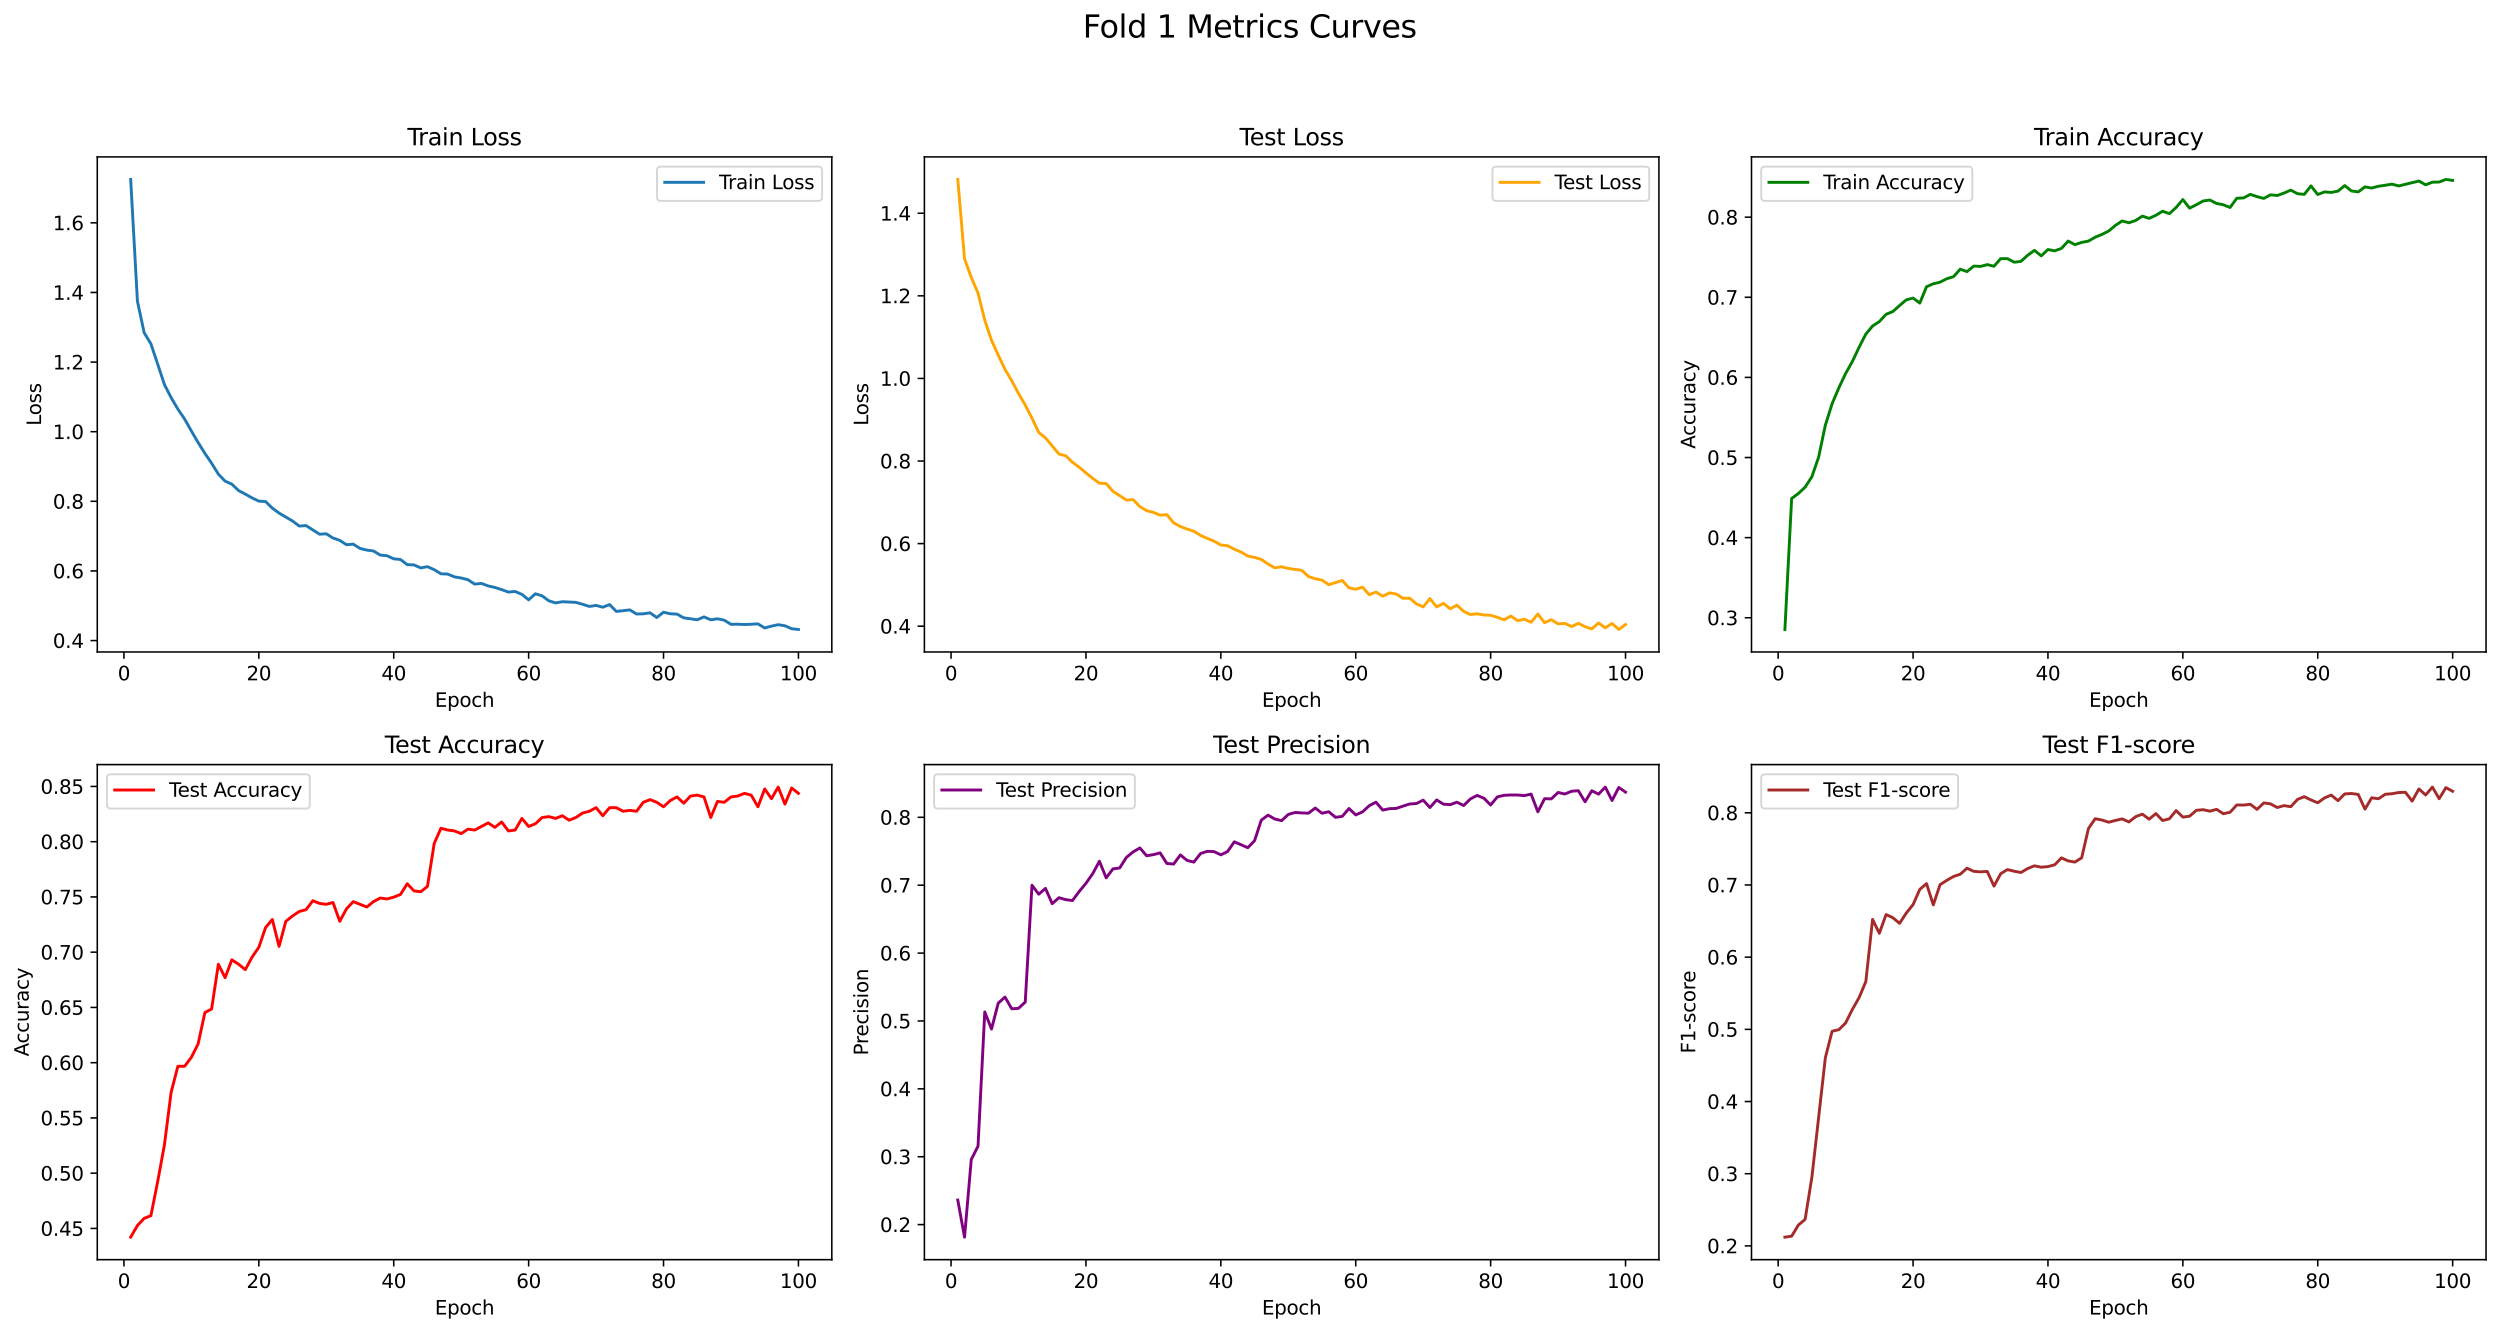 <?xml version="1.0" encoding="utf-8" standalone="no"?>
<!DOCTYPE svg PUBLIC "-//W3C//DTD SVG 1.1//EN"
  "http://www.w3.org/Graphics/SVG/1.1/DTD/svg11.dtd">
<svg xmlns:xlink="http://www.w3.org/1999/xlink" width="1288.524pt" height="686.796pt" viewBox="0 0 1288.524 686.796" xmlns="http://www.w3.org/2000/svg" version="1.1">
 <defs>
  <style type="text/css">*{stroke-linejoin: round; stroke-linecap: butt}</style>
 </defs>
 <g id="figure_1">
  <g id="patch_1">
   <path d="M 0 686.796 
L 1288.524 686.796 
L 1288.524 0 
L 0 0 
z
" style="fill: #ffffff"/>
  </g>
  <g id="axes_1">
   <g id="patch_2">
    <path d="M 50.144 336.04 
L 428.724 336.04 
L 428.724 80.88 
L 50.144 80.88 
z
" style="fill: #ffffff"/>
   </g>
   <g id="matplotlib.axis_1">
    <g id="xtick_1">
     <g id="line2d_1">
      <defs>
       <path id="med8d9dda40" d="M 0 0 
L 0 3.5 
" style="stroke: #000000; stroke-width: 0.8"/>
      </defs>
      <g>
       <use xlink:href="#med8d9dda40" x="63.876" y="336.04" style="stroke: #000000; stroke-width: 0.8"/>
      </g>
     </g>
     <g id="text_1">
      <!-- 0 -->
      <g transform="translate(60.694 350.638) scale(0.1 -0.1)">
       <defs>
        <path id="DejaVuSans-30" d="M 2034 4250 
Q 1547 4250 1301 3770 
Q 1056 3291 1056 2328 
Q 1056 1369 1301 889 
Q 1547 409 2034 409 
Q 2525 409 2770 889 
Q 3016 1369 3016 2328 
Q 3016 3291 2770 3770 
Q 2525 4250 2034 4250 
z
M 2034 4750 
Q 2819 4750 3233 4129 
Q 3647 3509 3647 2328 
Q 3647 1150 3233 529 
Q 2819 -91 2034 -91 
Q 1250 -91 836 529 
Q 422 1150 422 2328 
Q 422 3509 836 4129 
Q 1250 4750 2034 4750 
z
" transform="scale(0.016)"/>
       </defs>
       <use xlink:href="#DejaVuSans-30"/>
      </g>
     </g>
    </g>
    <g id="xtick_2">
     <g id="line2d_2">
      <g>
       <use xlink:href="#med8d9dda40" x="133.404" y="336.04" style="stroke: #000000; stroke-width: 0.8"/>
      </g>
     </g>
     <g id="text_2">
      <!-- 20 -->
      <g transform="translate(127.041 350.638) scale(0.1 -0.1)">
       <defs>
        <path id="DejaVuSans-32" d="M 1228 531 
L 3431 531 
L 3431 0 
L 469 0 
L 469 531 
Q 828 903 1448 1529 
Q 2069 2156 2228 2338 
Q 2531 2678 2651 2914 
Q 2772 3150 2772 3378 
Q 2772 3750 2511 3984 
Q 2250 4219 1831 4219 
Q 1534 4219 1204 4116 
Q 875 4013 500 3803 
L 500 4441 
Q 881 4594 1212 4672 
Q 1544 4750 1819 4750 
Q 2544 4750 2975 4387 
Q 3406 4025 3406 3419 
Q 3406 3131 3298 2873 
Q 3191 2616 2906 2266 
Q 2828 2175 2409 1742 
Q 1991 1309 1228 531 
z
" transform="scale(0.016)"/>
       </defs>
       <use xlink:href="#DejaVuSans-32"/>
       <use xlink:href="#DejaVuSans-30" transform="translate(63.623 0)"/>
      </g>
     </g>
    </g>
    <g id="xtick_3">
     <g id="line2d_3">
      <g>
       <use xlink:href="#med8d9dda40" x="202.932" y="336.04" style="stroke: #000000; stroke-width: 0.8"/>
      </g>
     </g>
     <g id="text_3">
      <!-- 40 -->
      <g transform="translate(196.569 350.638) scale(0.1 -0.1)">
       <defs>
        <path id="DejaVuSans-34" d="M 2419 4116 
L 825 1625 
L 2419 1625 
L 2419 4116 
z
M 2253 4666 
L 3047 4666 
L 3047 1625 
L 3713 1625 
L 3713 1100 
L 3047 1100 
L 3047 0 
L 2419 0 
L 2419 1100 
L 313 1100 
L 313 1709 
L 2253 4666 
z
" transform="scale(0.016)"/>
       </defs>
       <use xlink:href="#DejaVuSans-34"/>
       <use xlink:href="#DejaVuSans-30" transform="translate(63.623 0)"/>
      </g>
     </g>
    </g>
    <g id="xtick_4">
     <g id="line2d_4">
      <g>
       <use xlink:href="#med8d9dda40" x="272.46" y="336.04" style="stroke: #000000; stroke-width: 0.8"/>
      </g>
     </g>
     <g id="text_4">
      <!-- 60 -->
      <g transform="translate(266.097 350.638) scale(0.1 -0.1)">
       <defs>
        <path id="DejaVuSans-36" d="M 2113 2584 
Q 1688 2584 1439 2293 
Q 1191 2003 1191 1497 
Q 1191 994 1439 701 
Q 1688 409 2113 409 
Q 2538 409 2786 701 
Q 3034 994 3034 1497 
Q 3034 2003 2786 2293 
Q 2538 2584 2113 2584 
z
M 3366 4563 
L 3366 3988 
Q 3128 4100 2886 4159 
Q 2644 4219 2406 4219 
Q 1781 4219 1451 3797 
Q 1122 3375 1075 2522 
Q 1259 2794 1537 2939 
Q 1816 3084 2150 3084 
Q 2853 3084 3261 2657 
Q 3669 2231 3669 1497 
Q 3669 778 3244 343 
Q 2819 -91 2113 -91 
Q 1303 -91 875 529 
Q 447 1150 447 2328 
Q 447 3434 972 4092 
Q 1497 4750 2381 4750 
Q 2619 4750 2861 4703 
Q 3103 4656 3366 4563 
z
" transform="scale(0.016)"/>
       </defs>
       <use xlink:href="#DejaVuSans-36"/>
       <use xlink:href="#DejaVuSans-30" transform="translate(63.623 0)"/>
      </g>
     </g>
    </g>
    <g id="xtick_5">
     <g id="line2d_5">
      <g>
       <use xlink:href="#med8d9dda40" x="341.988" y="336.04" style="stroke: #000000; stroke-width: 0.8"/>
      </g>
     </g>
     <g id="text_5">
      <!-- 80 -->
      <g transform="translate(335.625 350.638) scale(0.1 -0.1)">
       <defs>
        <path id="DejaVuSans-38" d="M 2034 2216 
Q 1584 2216 1326 1975 
Q 1069 1734 1069 1313 
Q 1069 891 1326 650 
Q 1584 409 2034 409 
Q 2484 409 2743 651 
Q 3003 894 3003 1313 
Q 3003 1734 2745 1975 
Q 2488 2216 2034 2216 
z
M 1403 2484 
Q 997 2584 770 2862 
Q 544 3141 544 3541 
Q 544 4100 942 4425 
Q 1341 4750 2034 4750 
Q 2731 4750 3128 4425 
Q 3525 4100 3525 3541 
Q 3525 3141 3298 2862 
Q 3072 2584 2669 2484 
Q 3125 2378 3379 2068 
Q 3634 1759 3634 1313 
Q 3634 634 3220 271 
Q 2806 -91 2034 -91 
Q 1263 -91 848 271 
Q 434 634 434 1313 
Q 434 1759 690 2068 
Q 947 2378 1403 2484 
z
M 1172 3481 
Q 1172 3119 1398 2916 
Q 1625 2713 2034 2713 
Q 2441 2713 2670 2916 
Q 2900 3119 2900 3481 
Q 2900 3844 2670 4047 
Q 2441 4250 2034 4250 
Q 1625 4250 1398 4047 
Q 1172 3844 1172 3481 
z
" transform="scale(0.016)"/>
       </defs>
       <use xlink:href="#DejaVuSans-38"/>
       <use xlink:href="#DejaVuSans-30" transform="translate(63.623 0)"/>
      </g>
     </g>
    </g>
    <g id="xtick_6">
     <g id="line2d_6">
      <g>
       <use xlink:href="#med8d9dda40" x="411.516" y="336.04" style="stroke: #000000; stroke-width: 0.8"/>
      </g>
     </g>
     <g id="text_6">
      <!-- 100 -->
      <g transform="translate(401.972 350.638) scale(0.1 -0.1)">
       <defs>
        <path id="DejaVuSans-31" d="M 794 531 
L 1825 531 
L 1825 4091 
L 703 3866 
L 703 4441 
L 1819 4666 
L 2450 4666 
L 2450 531 
L 3481 531 
L 3481 0 
L 794 0 
L 794 531 
z
" transform="scale(0.016)"/>
       </defs>
       <use xlink:href="#DejaVuSans-31"/>
       <use xlink:href="#DejaVuSans-30" transform="translate(63.623 0)"/>
       <use xlink:href="#DejaVuSans-30" transform="translate(127.246 0)"/>
      </g>
     </g>
    </g>
    <g id="text_7">
     <!-- Epoch -->
     <g transform="translate(224.123 364.317) scale(0.1 -0.1)">
      <defs>
       <path id="DejaVuSans-45" d="M 628 4666 
L 3578 4666 
L 3578 4134 
L 1259 4134 
L 1259 2753 
L 3481 2753 
L 3481 2222 
L 1259 2222 
L 1259 531 
L 3634 531 
L 3634 0 
L 628 0 
L 628 4666 
z
" transform="scale(0.016)"/>
       <path id="DejaVuSans-70" d="M 1159 525 
L 1159 -1331 
L 581 -1331 
L 581 3500 
L 1159 3500 
L 1159 2969 
Q 1341 3281 1617 3432 
Q 1894 3584 2278 3584 
Q 2916 3584 3314 3078 
Q 3713 2572 3713 1747 
Q 3713 922 3314 415 
Q 2916 -91 2278 -91 
Q 1894 -91 1617 61 
Q 1341 213 1159 525 
z
M 3116 1747 
Q 3116 2381 2855 2742 
Q 2594 3103 2138 3103 
Q 1681 3103 1420 2742 
Q 1159 2381 1159 1747 
Q 1159 1113 1420 752 
Q 1681 391 2138 391 
Q 2594 391 2855 752 
Q 3116 1113 3116 1747 
z
" transform="scale(0.016)"/>
       <path id="DejaVuSans-6f" d="M 1959 3097 
Q 1497 3097 1228 2736 
Q 959 2375 959 1747 
Q 959 1119 1226 758 
Q 1494 397 1959 397 
Q 2419 397 2687 759 
Q 2956 1122 2956 1747 
Q 2956 2369 2687 2733 
Q 2419 3097 1959 3097 
z
M 1959 3584 
Q 2709 3584 3137 3096 
Q 3566 2609 3566 1747 
Q 3566 888 3137 398 
Q 2709 -91 1959 -91 
Q 1206 -91 779 398 
Q 353 888 353 1747 
Q 353 2609 779 3096 
Q 1206 3584 1959 3584 
z
" transform="scale(0.016)"/>
       <path id="DejaVuSans-63" d="M 3122 3366 
L 3122 2828 
Q 2878 2963 2633 3030 
Q 2388 3097 2138 3097 
Q 1578 3097 1268 2742 
Q 959 2388 959 1747 
Q 959 1106 1268 751 
Q 1578 397 2138 397 
Q 2388 397 2633 464 
Q 2878 531 3122 666 
L 3122 134 
Q 2881 22 2623 -34 
Q 2366 -91 2075 -91 
Q 1284 -91 818 406 
Q 353 903 353 1747 
Q 353 2603 823 3093 
Q 1294 3584 2113 3584 
Q 2378 3584 2631 3529 
Q 2884 3475 3122 3366 
z
" transform="scale(0.016)"/>
       <path id="DejaVuSans-68" d="M 3513 2113 
L 3513 0 
L 2938 0 
L 2938 2094 
Q 2938 2591 2744 2837 
Q 2550 3084 2163 3084 
Q 1697 3084 1428 2787 
Q 1159 2491 1159 1978 
L 1159 0 
L 581 0 
L 581 4863 
L 1159 4863 
L 1159 2956 
Q 1366 3272 1645 3428 
Q 1925 3584 2291 3584 
Q 2894 3584 3203 3211 
Q 3513 2838 3513 2113 
z
" transform="scale(0.016)"/>
      </defs>
      <use xlink:href="#DejaVuSans-45"/>
      <use xlink:href="#DejaVuSans-70" transform="translate(63.184 0)"/>
      <use xlink:href="#DejaVuSans-6f" transform="translate(126.66 0)"/>
      <use xlink:href="#DejaVuSans-63" transform="translate(187.842 0)"/>
      <use xlink:href="#DejaVuSans-68" transform="translate(242.822 0)"/>
     </g>
    </g>
   </g>
   <g id="matplotlib.axis_2">
    <g id="ytick_1">
     <g id="line2d_7">
      <defs>
       <path id="ma759787baa" d="M 0 0 
L -3.5 0 
" style="stroke: #000000; stroke-width: 0.8"/>
      </defs>
      <g>
       <use xlink:href="#ma759787baa" x="50.144" y="330.149" style="stroke: #000000; stroke-width: 0.8"/>
      </g>
     </g>
     <g id="text_8">
      <!-- 0.4 -->
      <g transform="translate(27.241 333.948) scale(0.1 -0.1)">
       <defs>
        <path id="DejaVuSans-2e" d="M 684 794 
L 1344 794 
L 1344 0 
L 684 0 
L 684 794 
z
" transform="scale(0.016)"/>
       </defs>
       <use xlink:href="#DejaVuSans-30"/>
       <use xlink:href="#DejaVuSans-2e" transform="translate(63.623 0)"/>
       <use xlink:href="#DejaVuSans-34" transform="translate(95.41 0)"/>
      </g>
     </g>
    </g>
    <g id="ytick_2">
     <g id="line2d_8">
      <g>
       <use xlink:href="#ma759787baa" x="50.144" y="294.266" style="stroke: #000000; stroke-width: 0.8"/>
      </g>
     </g>
     <g id="text_9">
      <!-- 0.6 -->
      <g transform="translate(27.241 298.066) scale(0.1 -0.1)">
       <use xlink:href="#DejaVuSans-30"/>
       <use xlink:href="#DejaVuSans-2e" transform="translate(63.623 0)"/>
       <use xlink:href="#DejaVuSans-36" transform="translate(95.41 0)"/>
      </g>
     </g>
    </g>
    <g id="ytick_3">
     <g id="line2d_9">
      <g>
       <use xlink:href="#ma759787baa" x="50.144" y="258.384" style="stroke: #000000; stroke-width: 0.8"/>
      </g>
     </g>
     <g id="text_10">
      <!-- 0.8 -->
      <g transform="translate(27.241 262.183) scale(0.1 -0.1)">
       <use xlink:href="#DejaVuSans-30"/>
       <use xlink:href="#DejaVuSans-2e" transform="translate(63.623 0)"/>
       <use xlink:href="#DejaVuSans-38" transform="translate(95.41 0)"/>
      </g>
     </g>
    </g>
    <g id="ytick_4">
     <g id="line2d_10">
      <g>
       <use xlink:href="#ma759787baa" x="50.144" y="222.502" style="stroke: #000000; stroke-width: 0.8"/>
      </g>
     </g>
     <g id="text_11">
      <!-- 1.0 -->
      <g transform="translate(27.241 226.301) scale(0.1 -0.1)">
       <use xlink:href="#DejaVuSans-31"/>
       <use xlink:href="#DejaVuSans-2e" transform="translate(63.623 0)"/>
       <use xlink:href="#DejaVuSans-30" transform="translate(95.41 0)"/>
      </g>
     </g>
    </g>
    <g id="ytick_5">
     <g id="line2d_11">
      <g>
       <use xlink:href="#ma759787baa" x="50.144" y="186.619" style="stroke: #000000; stroke-width: 0.8"/>
      </g>
     </g>
     <g id="text_12">
      <!-- 1.2 -->
      <g transform="translate(27.241 190.418) scale(0.1 -0.1)">
       <use xlink:href="#DejaVuSans-31"/>
       <use xlink:href="#DejaVuSans-2e" transform="translate(63.623 0)"/>
       <use xlink:href="#DejaVuSans-32" transform="translate(95.41 0)"/>
      </g>
     </g>
    </g>
    <g id="ytick_6">
     <g id="line2d_12">
      <g>
       <use xlink:href="#ma759787baa" x="50.144" y="150.737" style="stroke: #000000; stroke-width: 0.8"/>
      </g>
     </g>
     <g id="text_13">
      <!-- 1.4 -->
      <g transform="translate(27.241 154.536) scale(0.1 -0.1)">
       <use xlink:href="#DejaVuSans-31"/>
       <use xlink:href="#DejaVuSans-2e" transform="translate(63.623 0)"/>
       <use xlink:href="#DejaVuSans-34" transform="translate(95.41 0)"/>
      </g>
     </g>
    </g>
    <g id="ytick_7">
     <g id="line2d_13">
      <g>
       <use xlink:href="#ma759787baa" x="50.144" y="114.854" style="stroke: #000000; stroke-width: 0.8"/>
      </g>
     </g>
     <g id="text_14">
      <!-- 1.6 -->
      <g transform="translate(27.241 118.654) scale(0.1 -0.1)">
       <use xlink:href="#DejaVuSans-31"/>
       <use xlink:href="#DejaVuSans-2e" transform="translate(63.623 0)"/>
       <use xlink:href="#DejaVuSans-36" transform="translate(95.41 0)"/>
      </g>
     </g>
    </g>
    <g id="text_15">
     <!-- Loss -->
     <g transform="translate(21.161 219.427) rotate(-90) scale(0.1 -0.1)">
      <defs>
       <path id="DejaVuSans-4c" d="M 628 4666 
L 1259 4666 
L 1259 531 
L 3531 531 
L 3531 0 
L 628 0 
L 628 4666 
z
" transform="scale(0.016)"/>
       <path id="DejaVuSans-73" d="M 2834 3397 
L 2834 2853 
Q 2591 2978 2328 3040 
Q 2066 3103 1784 3103 
Q 1356 3103 1142 2972 
Q 928 2841 928 2578 
Q 928 2378 1081 2264 
Q 1234 2150 1697 2047 
L 1894 2003 
Q 2506 1872 2764 1633 
Q 3022 1394 3022 966 
Q 3022 478 2636 193 
Q 2250 -91 1575 -91 
Q 1294 -91 989 -36 
Q 684 19 347 128 
L 347 722 
Q 666 556 975 473 
Q 1284 391 1588 391 
Q 1994 391 2212 530 
Q 2431 669 2431 922 
Q 2431 1156 2273 1281 
Q 2116 1406 1581 1522 
L 1381 1569 
Q 847 1681 609 1914 
Q 372 2147 372 2553 
Q 372 3047 722 3315 
Q 1072 3584 1716 3584 
Q 2034 3584 2315 3537 
Q 2597 3491 2834 3397 
z
" transform="scale(0.016)"/>
      </defs>
      <use xlink:href="#DejaVuSans-4c"/>
      <use xlink:href="#DejaVuSans-6f" transform="translate(53.963 0)"/>
      <use xlink:href="#DejaVuSans-73" transform="translate(115.145 0)"/>
      <use xlink:href="#DejaVuSans-73" transform="translate(167.244 0)"/>
     </g>
    </g>
   </g>
   <g id="line2d_14">
    <path d="M 67.352 92.478 
L 70.828 155.273 
L 74.305 171.49 
L 77.781 177.225 
L 81.258 187.634 
L 84.734 198.173 
L 88.21 204.955 
L 91.687 210.873 
L 95.163 216 
L 98.64 222.169 
L 102.116 228.083 
L 105.592 233.644 
L 109.069 238.768 
L 112.545 244.375 
L 116.022 247.994 
L 119.498 249.543 
L 122.974 252.866 
L 126.451 254.676 
L 129.927 256.631 
L 133.404 258.285 
L 136.88 258.517 
L 140.356 261.909 
L 143.833 264.45 
L 147.309 266.491 
L 150.786 268.542 
L 154.262 271.147 
L 157.738 270.888 
L 161.215 273.111 
L 164.691 275.332 
L 168.168 275.12 
L 171.644 277.316 
L 175.12 278.512 
L 178.597 280.758 
L 182.073 280.456 
L 185.55 282.673 
L 189.026 283.512 
L 192.502 283.987 
L 195.979 286.094 
L 199.455 286.426 
L 202.932 288.018 
L 206.408 288.368 
L 209.884 291.01 
L 213.361 291.159 
L 216.837 292.707 
L 220.314 292.066 
L 223.79 293.607 
L 227.266 295.741 
L 230.743 295.872 
L 234.219 297.331 
L 237.696 297.911 
L 241.172 298.787 
L 244.648 301.062 
L 248.125 300.691 
L 251.601 301.995 
L 255.078 302.788 
L 258.554 303.899 
L 262.03 305.164 
L 265.507 304.844 
L 268.983 306.353 
L 272.46 309.167 
L 275.936 306.04 
L 279.412 307.129 
L 282.889 309.672 
L 286.365 310.758 
L 289.842 310.128 
L 293.318 310.297 
L 296.794 310.464 
L 300.271 311.444 
L 303.747 312.574 
L 307.224 312.026 
L 310.7 312.971 
L 314.176 311.593 
L 317.653 315.134 
L 321.129 314.755 
L 324.606 314.35 
L 328.082 316.456 
L 331.558 316.366 
L 335.035 315.859 
L 338.511 318.265 
L 341.988 315.537 
L 345.464 316.343 
L 348.94 316.516 
L 352.417 318.452 
L 355.893 318.924 
L 359.37 319.457 
L 362.846 317.954 
L 366.322 319.458 
L 369.799 318.927 
L 373.275 319.648 
L 376.752 321.779 
L 380.228 321.711 
L 383.704 321.901 
L 387.181 321.738 
L 390.657 321.541 
L 394.134 323.659 
L 397.61 322.719 
L 401.086 321.968 
L 404.563 322.544 
L 408.039 324.039 
L 411.516 324.442 
" clip-path="url(#pe257356064)" style="fill: none; stroke: #1f77b4; stroke-width: 1.5; stroke-linecap: square"/>
   </g>
   <g id="patch_3">
    <path d="M 50.144 336.04 
L 50.144 80.88 
" style="fill: none; stroke: #000000; stroke-width: 0.8; stroke-linejoin: miter; stroke-linecap: square"/>
   </g>
   <g id="patch_4">
    <path d="M 428.724 336.04 
L 428.724 80.88 
" style="fill: none; stroke: #000000; stroke-width: 0.8; stroke-linejoin: miter; stroke-linecap: square"/>
   </g>
   <g id="patch_5">
    <path d="M 50.144 336.04 
L 428.724 336.04 
" style="fill: none; stroke: #000000; stroke-width: 0.8; stroke-linejoin: miter; stroke-linecap: square"/>
   </g>
   <g id="patch_6">
    <path d="M 50.144 80.88 
L 428.724 80.88 
" style="fill: none; stroke: #000000; stroke-width: 0.8; stroke-linejoin: miter; stroke-linecap: square"/>
   </g>
   <g id="text_16">
    <!-- Train Loss -->
    <g transform="translate(209.974 74.88) scale(0.12 -0.12)">
     <defs>
      <path id="DejaVuSans-54" d="M -19 4666 
L 3928 4666 
L 3928 4134 
L 2272 4134 
L 2272 0 
L 1638 0 
L 1638 4134 
L -19 4134 
L -19 4666 
z
" transform="scale(0.016)"/>
      <path id="DejaVuSans-72" d="M 2631 2963 
Q 2534 3019 2420 3045 
Q 2306 3072 2169 3072 
Q 1681 3072 1420 2755 
Q 1159 2438 1159 1844 
L 1159 0 
L 581 0 
L 581 3500 
L 1159 3500 
L 1159 2956 
Q 1341 3275 1631 3429 
Q 1922 3584 2338 3584 
Q 2397 3584 2469 3576 
Q 2541 3569 2628 3553 
L 2631 2963 
z
" transform="scale(0.016)"/>
      <path id="DejaVuSans-61" d="M 2194 1759 
Q 1497 1759 1228 1600 
Q 959 1441 959 1056 
Q 959 750 1161 570 
Q 1363 391 1709 391 
Q 2188 391 2477 730 
Q 2766 1069 2766 1631 
L 2766 1759 
L 2194 1759 
z
M 3341 1997 
L 3341 0 
L 2766 0 
L 2766 531 
Q 2569 213 2275 61 
Q 1981 -91 1556 -91 
Q 1019 -91 701 211 
Q 384 513 384 1019 
Q 384 1609 779 1909 
Q 1175 2209 1959 2209 
L 2766 2209 
L 2766 2266 
Q 2766 2663 2505 2880 
Q 2244 3097 1772 3097 
Q 1472 3097 1187 3025 
Q 903 2953 641 2809 
L 641 3341 
Q 956 3463 1253 3523 
Q 1550 3584 1831 3584 
Q 2591 3584 2966 3190 
Q 3341 2797 3341 1997 
z
" transform="scale(0.016)"/>
      <path id="DejaVuSans-69" d="M 603 3500 
L 1178 3500 
L 1178 0 
L 603 0 
L 603 3500 
z
M 603 4863 
L 1178 4863 
L 1178 4134 
L 603 4134 
L 603 4863 
z
" transform="scale(0.016)"/>
      <path id="DejaVuSans-6e" d="M 3513 2113 
L 3513 0 
L 2938 0 
L 2938 2094 
Q 2938 2591 2744 2837 
Q 2550 3084 2163 3084 
Q 1697 3084 1428 2787 
Q 1159 2491 1159 1978 
L 1159 0 
L 581 0 
L 581 3500 
L 1159 3500 
L 1159 2956 
Q 1366 3272 1645 3428 
Q 1925 3584 2291 3584 
Q 2894 3584 3203 3211 
Q 3513 2838 3513 2113 
z
" transform="scale(0.016)"/>
      <path id="DejaVuSans-20" transform="scale(0.016)"/>
     </defs>
     <use xlink:href="#DejaVuSans-54"/>
     <use xlink:href="#DejaVuSans-72" transform="translate(46.334 0)"/>
     <use xlink:href="#DejaVuSans-61" transform="translate(87.447 0)"/>
     <use xlink:href="#DejaVuSans-69" transform="translate(148.727 0)"/>
     <use xlink:href="#DejaVuSans-6e" transform="translate(176.51 0)"/>
     <use xlink:href="#DejaVuSans-20" transform="translate(239.889 0)"/>
     <use xlink:href="#DejaVuSans-4c" transform="translate(271.676 0)"/>
     <use xlink:href="#DejaVuSans-6f" transform="translate(325.639 0)"/>
     <use xlink:href="#DejaVuSans-73" transform="translate(386.82 0)"/>
     <use xlink:href="#DejaVuSans-73" transform="translate(438.92 0)"/>
    </g>
   </g>
   <g id="legend_1">
    <g id="patch_7">
     <path d="M 340.624 103.558 
L 421.724 103.558 
Q 423.724 103.558 423.724 101.558 
L 423.724 87.88 
Q 423.724 85.88 421.724 85.88 
L 340.624 85.88 
Q 338.624 85.88 338.624 87.88 
L 338.624 101.558 
Q 338.624 103.558 340.624 103.558 
z
" style="fill: #ffffff; opacity: 0.8; stroke: #cccccc; stroke-linejoin: miter"/>
    </g>
    <g id="line2d_15">
     <path d="M 342.624 93.978 
L 352.624 93.978 
L 362.624 93.978 
" style="fill: none; stroke: #1f77b4; stroke-width: 1.5; stroke-linecap: square"/>
    </g>
    <g id="text_17">
     <!-- Train Loss -->
     <g transform="translate(370.624 97.478) scale(0.1 -0.1)">
      <use xlink:href="#DejaVuSans-54"/>
      <use xlink:href="#DejaVuSans-72" transform="translate(46.334 0)"/>
      <use xlink:href="#DejaVuSans-61" transform="translate(87.447 0)"/>
      <use xlink:href="#DejaVuSans-69" transform="translate(148.727 0)"/>
      <use xlink:href="#DejaVuSans-6e" transform="translate(176.51 0)"/>
      <use xlink:href="#DejaVuSans-20" transform="translate(239.889 0)"/>
      <use xlink:href="#DejaVuSans-4c" transform="translate(271.676 0)"/>
      <use xlink:href="#DejaVuSans-6f" transform="translate(325.639 0)"/>
      <use xlink:href="#DejaVuSans-73" transform="translate(386.82 0)"/>
      <use xlink:href="#DejaVuSans-73" transform="translate(438.92 0)"/>
     </g>
    </g>
   </g>
  </g>
  <g id="axes_2">
   <g id="patch_8">
    <path d="M 476.444 336.04 
L 855.024 336.04 
L 855.024 80.88 
L 476.444 80.88 
z
" style="fill: #ffffff"/>
   </g>
   <g id="matplotlib.axis_3">
    <g id="xtick_7">
     <g id="line2d_16">
      <g>
       <use xlink:href="#med8d9dda40" x="490.176" y="336.04" style="stroke: #000000; stroke-width: 0.8"/>
      </g>
     </g>
     <g id="text_18">
      <!-- 0 -->
      <g transform="translate(486.994 350.638) scale(0.1 -0.1)">
       <use xlink:href="#DejaVuSans-30"/>
      </g>
     </g>
    </g>
    <g id="xtick_8">
     <g id="line2d_17">
      <g>
       <use xlink:href="#med8d9dda40" x="559.704" y="336.04" style="stroke: #000000; stroke-width: 0.8"/>
      </g>
     </g>
     <g id="text_19">
      <!-- 20 -->
      <g transform="translate(553.341 350.638) scale(0.1 -0.1)">
       <use xlink:href="#DejaVuSans-32"/>
       <use xlink:href="#DejaVuSans-30" transform="translate(63.623 0)"/>
      </g>
     </g>
    </g>
    <g id="xtick_9">
     <g id="line2d_18">
      <g>
       <use xlink:href="#med8d9dda40" x="629.232" y="336.04" style="stroke: #000000; stroke-width: 0.8"/>
      </g>
     </g>
     <g id="text_20">
      <!-- 40 -->
      <g transform="translate(622.869 350.638) scale(0.1 -0.1)">
       <use xlink:href="#DejaVuSans-34"/>
       <use xlink:href="#DejaVuSans-30" transform="translate(63.623 0)"/>
      </g>
     </g>
    </g>
    <g id="xtick_10">
     <g id="line2d_19">
      <g>
       <use xlink:href="#med8d9dda40" x="698.76" y="336.04" style="stroke: #000000; stroke-width: 0.8"/>
      </g>
     </g>
     <g id="text_21">
      <!-- 60 -->
      <g transform="translate(692.397 350.638) scale(0.1 -0.1)">
       <use xlink:href="#DejaVuSans-36"/>
       <use xlink:href="#DejaVuSans-30" transform="translate(63.623 0)"/>
      </g>
     </g>
    </g>
    <g id="xtick_11">
     <g id="line2d_20">
      <g>
       <use xlink:href="#med8d9dda40" x="768.288" y="336.04" style="stroke: #000000; stroke-width: 0.8"/>
      </g>
     </g>
     <g id="text_22">
      <!-- 80 -->
      <g transform="translate(761.925 350.638) scale(0.1 -0.1)">
       <use xlink:href="#DejaVuSans-38"/>
       <use xlink:href="#DejaVuSans-30" transform="translate(63.623 0)"/>
      </g>
     </g>
    </g>
    <g id="xtick_12">
     <g id="line2d_21">
      <g>
       <use xlink:href="#med8d9dda40" x="837.816" y="336.04" style="stroke: #000000; stroke-width: 0.8"/>
      </g>
     </g>
     <g id="text_23">
      <!-- 100 -->
      <g transform="translate(828.272 350.638) scale(0.1 -0.1)">
       <use xlink:href="#DejaVuSans-31"/>
       <use xlink:href="#DejaVuSans-30" transform="translate(63.623 0)"/>
       <use xlink:href="#DejaVuSans-30" transform="translate(127.246 0)"/>
      </g>
     </g>
    </g>
    <g id="text_24">
     <!-- Epoch -->
     <g transform="translate(650.423 364.317) scale(0.1 -0.1)">
      <use xlink:href="#DejaVuSans-45"/>
      <use xlink:href="#DejaVuSans-70" transform="translate(63.184 0)"/>
      <use xlink:href="#DejaVuSans-6f" transform="translate(126.66 0)"/>
      <use xlink:href="#DejaVuSans-63" transform="translate(187.842 0)"/>
      <use xlink:href="#DejaVuSans-68" transform="translate(242.822 0)"/>
     </g>
    </g>
   </g>
   <g id="matplotlib.axis_4">
    <g id="ytick_8">
     <g id="line2d_22">
      <g>
       <use xlink:href="#ma759787baa" x="476.444" y="322.747" style="stroke: #000000; stroke-width: 0.8"/>
      </g>
     </g>
     <g id="text_25">
      <!-- 0.4 -->
      <g transform="translate(453.541 326.546) scale(0.1 -0.1)">
       <use xlink:href="#DejaVuSans-30"/>
       <use xlink:href="#DejaVuSans-2e" transform="translate(63.623 0)"/>
       <use xlink:href="#DejaVuSans-34" transform="translate(95.41 0)"/>
      </g>
     </g>
    </g>
    <g id="ytick_9">
     <g id="line2d_23">
      <g>
       <use xlink:href="#ma759787baa" x="476.444" y="280.178" style="stroke: #000000; stroke-width: 0.8"/>
      </g>
     </g>
     <g id="text_26">
      <!-- 0.6 -->
      <g transform="translate(453.541 283.977) scale(0.1 -0.1)">
       <use xlink:href="#DejaVuSans-30"/>
       <use xlink:href="#DejaVuSans-2e" transform="translate(63.623 0)"/>
       <use xlink:href="#DejaVuSans-36" transform="translate(95.41 0)"/>
      </g>
     </g>
    </g>
    <g id="ytick_10">
     <g id="line2d_24">
      <g>
       <use xlink:href="#ma759787baa" x="476.444" y="237.61" style="stroke: #000000; stroke-width: 0.8"/>
      </g>
     </g>
     <g id="text_27">
      <!-- 0.8 -->
      <g transform="translate(453.541 241.409) scale(0.1 -0.1)">
       <use xlink:href="#DejaVuSans-30"/>
       <use xlink:href="#DejaVuSans-2e" transform="translate(63.623 0)"/>
       <use xlink:href="#DejaVuSans-38" transform="translate(95.41 0)"/>
      </g>
     </g>
    </g>
    <g id="ytick_11">
     <g id="line2d_25">
      <g>
       <use xlink:href="#ma759787baa" x="476.444" y="195.041" style="stroke: #000000; stroke-width: 0.8"/>
      </g>
     </g>
     <g id="text_28">
      <!-- 1.0 -->
      <g transform="translate(453.541 198.84) scale(0.1 -0.1)">
       <use xlink:href="#DejaVuSans-31"/>
       <use xlink:href="#DejaVuSans-2e" transform="translate(63.623 0)"/>
       <use xlink:href="#DejaVuSans-30" transform="translate(95.41 0)"/>
      </g>
     </g>
    </g>
    <g id="ytick_12">
     <g id="line2d_26">
      <g>
       <use xlink:href="#ma759787baa" x="476.444" y="152.472" style="stroke: #000000; stroke-width: 0.8"/>
      </g>
     </g>
     <g id="text_29">
      <!-- 1.2 -->
      <g transform="translate(453.541 156.272) scale(0.1 -0.1)">
       <use xlink:href="#DejaVuSans-31"/>
       <use xlink:href="#DejaVuSans-2e" transform="translate(63.623 0)"/>
       <use xlink:href="#DejaVuSans-32" transform="translate(95.41 0)"/>
      </g>
     </g>
    </g>
    <g id="ytick_13">
     <g id="line2d_27">
      <g>
       <use xlink:href="#ma759787baa" x="476.444" y="109.904" style="stroke: #000000; stroke-width: 0.8"/>
      </g>
     </g>
     <g id="text_30">
      <!-- 1.4 -->
      <g transform="translate(453.541 113.703) scale(0.1 -0.1)">
       <use xlink:href="#DejaVuSans-31"/>
       <use xlink:href="#DejaVuSans-2e" transform="translate(63.623 0)"/>
       <use xlink:href="#DejaVuSans-34" transform="translate(95.41 0)"/>
      </g>
     </g>
    </g>
    <g id="text_31">
     <!-- Loss -->
     <g transform="translate(447.461 219.427) rotate(-90) scale(0.1 -0.1)">
      <use xlink:href="#DejaVuSans-4c"/>
      <use xlink:href="#DejaVuSans-6f" transform="translate(53.963 0)"/>
      <use xlink:href="#DejaVuSans-73" transform="translate(115.145 0)"/>
      <use xlink:href="#DejaVuSans-73" transform="translate(167.244 0)"/>
     </g>
    </g>
   </g>
   <g id="line2d_28">
    <path d="M 493.652 92.478 
L 497.128 133.41 
L 500.605 143.016 
L 504.081 151.051 
L 507.558 165.059 
L 511.034 175.39 
L 514.51 183.038 
L 517.987 190.384 
L 521.463 196.279 
L 524.94 202.801 
L 528.416 208.762 
L 531.892 215.546 
L 535.369 222.897 
L 538.845 225.703 
L 542.322 229.849 
L 545.798 234.035 
L 549.274 234.89 
L 552.751 238.284 
L 556.227 240.787 
L 559.704 243.732 
L 563.18 246.56 
L 566.656 249.053 
L 570.133 249.22 
L 573.609 253.209 
L 577.086 255.461 
L 580.562 257.727 
L 584.038 257.531 
L 587.515 261.15 
L 590.991 263.19 
L 594.468 264.074 
L 597.944 265.547 
L 601.42 265.248 
L 604.897 269.49 
L 608.373 271.357 
L 611.85 272.713 
L 615.326 273.764 
L 618.802 275.988 
L 622.279 277.485 
L 625.755 278.927 
L 629.232 280.912 
L 632.708 281.252 
L 636.184 283.091 
L 639.661 284.537 
L 643.137 286.606 
L 646.614 287.284 
L 650.09 288.355 
L 653.566 290.673 
L 657.043 292.67 
L 660.519 292.113 
L 663.996 292.982 
L 667.472 293.487 
L 670.948 293.944 
L 674.425 297.17 
L 677.901 298.269 
L 681.378 299.02 
L 684.854 301.365 
L 688.33 300.255 
L 691.807 299.18 
L 695.283 303.009 
L 698.76 303.698 
L 702.236 302.626 
L 705.712 306.531 
L 709.189 305.15 
L 712.665 307.309 
L 716.142 305.566 
L 719.618 306.172 
L 723.094 308.386 
L 726.571 308.301 
L 730.047 311.274 
L 733.524 312.786 
L 737 308.51 
L 740.476 312.819 
L 743.953 310.971 
L 747.429 313.779 
L 750.906 311.902 
L 754.382 315.112 
L 757.858 316.725 
L 761.335 316.354 
L 764.811 316.968 
L 768.288 317.11 
L 771.764 318.172 
L 775.24 319.481 
L 778.717 317.489 
L 782.193 319.878 
L 785.67 319.171 
L 789.146 320.699 
L 792.622 316.488 
L 796.099 320.922 
L 799.575 319.391 
L 803.052 321.55 
L 806.528 321.291 
L 810.004 322.923 
L 813.481 321.292 
L 816.957 322.968 
L 820.434 324.156 
L 823.91 321.064 
L 827.386 323.601 
L 830.863 321.349 
L 834.339 324.442 
L 837.816 321.886 
" clip-path="url(#p32415b8cde)" style="fill: none; stroke: #ffa500; stroke-width: 1.5; stroke-linecap: square"/>
   </g>
   <g id="patch_9">
    <path d="M 476.444 336.04 
L 476.444 80.88 
" style="fill: none; stroke: #000000; stroke-width: 0.8; stroke-linejoin: miter; stroke-linecap: square"/>
   </g>
   <g id="patch_10">
    <path d="M 855.024 336.04 
L 855.024 80.88 
" style="fill: none; stroke: #000000; stroke-width: 0.8; stroke-linejoin: miter; stroke-linecap: square"/>
   </g>
   <g id="patch_11">
    <path d="M 476.444 336.04 
L 855.024 336.04 
" style="fill: none; stroke: #000000; stroke-width: 0.8; stroke-linejoin: miter; stroke-linecap: square"/>
   </g>
   <g id="patch_12">
    <path d="M 476.444 80.88 
L 855.024 80.88 
" style="fill: none; stroke: #000000; stroke-width: 0.8; stroke-linejoin: miter; stroke-linecap: square"/>
   </g>
   <g id="text_32">
    <!-- Test Loss -->
    <g transform="translate(638.852 74.88) scale(0.12 -0.12)">
     <defs>
      <path id="DejaVuSans-65" d="M 3597 1894 
L 3597 1613 
L 953 1613 
Q 991 1019 1311 708 
Q 1631 397 2203 397 
Q 2534 397 2845 478 
Q 3156 559 3463 722 
L 3463 178 
Q 3153 47 2828 -22 
Q 2503 -91 2169 -91 
Q 1331 -91 842 396 
Q 353 884 353 1716 
Q 353 2575 817 3079 
Q 1281 3584 2069 3584 
Q 2775 3584 3186 3129 
Q 3597 2675 3597 1894 
z
M 3022 2063 
Q 3016 2534 2758 2815 
Q 2500 3097 2075 3097 
Q 1594 3097 1305 2825 
Q 1016 2553 972 2059 
L 3022 2063 
z
" transform="scale(0.016)"/>
      <path id="DejaVuSans-74" d="M 1172 4494 
L 1172 3500 
L 2356 3500 
L 2356 3053 
L 1172 3053 
L 1172 1153 
Q 1172 725 1289 603 
Q 1406 481 1766 481 
L 2356 481 
L 2356 0 
L 1766 0 
Q 1100 0 847 248 
Q 594 497 594 1153 
L 594 3053 
L 172 3053 
L 172 3500 
L 594 3500 
L 594 4494 
L 1172 4494 
z
" transform="scale(0.016)"/>
     </defs>
     <use xlink:href="#DejaVuSans-54"/>
     <use xlink:href="#DejaVuSans-65" transform="translate(44.084 0)"/>
     <use xlink:href="#DejaVuSans-73" transform="translate(105.607 0)"/>
     <use xlink:href="#DejaVuSans-74" transform="translate(157.707 0)"/>
     <use xlink:href="#DejaVuSans-20" transform="translate(196.916 0)"/>
     <use xlink:href="#DejaVuSans-4c" transform="translate(228.703 0)"/>
     <use xlink:href="#DejaVuSans-6f" transform="translate(282.666 0)"/>
     <use xlink:href="#DejaVuSans-73" transform="translate(343.848 0)"/>
     <use xlink:href="#DejaVuSans-73" transform="translate(395.947 0)"/>
    </g>
   </g>
   <g id="legend_2">
    <g id="patch_13">
     <path d="M 771.221 103.558 
L 848.024 103.558 
Q 850.024 103.558 850.024 101.558 
L 850.024 87.88 
Q 850.024 85.88 848.024 85.88 
L 771.221 85.88 
Q 769.221 85.88 769.221 87.88 
L 769.221 101.558 
Q 769.221 103.558 771.221 103.558 
z
" style="fill: #ffffff; opacity: 0.8; stroke: #cccccc; stroke-linejoin: miter"/>
    </g>
    <g id="line2d_29">
     <path d="M 773.221 93.978 
L 783.221 93.978 
L 793.221 93.978 
" style="fill: none; stroke: #ffa500; stroke-width: 1.5; stroke-linecap: square"/>
    </g>
    <g id="text_33">
     <!-- Test Loss -->
     <g transform="translate(801.221 97.478) scale(0.1 -0.1)">
      <use xlink:href="#DejaVuSans-54"/>
      <use xlink:href="#DejaVuSans-65" transform="translate(44.084 0)"/>
      <use xlink:href="#DejaVuSans-73" transform="translate(105.607 0)"/>
      <use xlink:href="#DejaVuSans-74" transform="translate(157.707 0)"/>
      <use xlink:href="#DejaVuSans-20" transform="translate(196.916 0)"/>
      <use xlink:href="#DejaVuSans-4c" transform="translate(228.703 0)"/>
      <use xlink:href="#DejaVuSans-6f" transform="translate(282.666 0)"/>
      <use xlink:href="#DejaVuSans-73" transform="translate(343.848 0)"/>
      <use xlink:href="#DejaVuSans-73" transform="translate(395.947 0)"/>
     </g>
    </g>
   </g>
  </g>
  <g id="axes_3">
   <g id="patch_14">
    <path d="M 902.744 336.04 
L 1281.324 336.04 
L 1281.324 80.88 
L 902.744 80.88 
z
" style="fill: #ffffff"/>
   </g>
   <g id="matplotlib.axis_5">
    <g id="xtick_13">
     <g id="line2d_30">
      <g>
       <use xlink:href="#med8d9dda40" x="916.476" y="336.04" style="stroke: #000000; stroke-width: 0.8"/>
      </g>
     </g>
     <g id="text_34">
      <!-- 0 -->
      <g transform="translate(913.294 350.638) scale(0.1 -0.1)">
       <use xlink:href="#DejaVuSans-30"/>
      </g>
     </g>
    </g>
    <g id="xtick_14">
     <g id="line2d_31">
      <g>
       <use xlink:href="#med8d9dda40" x="986.004" y="336.04" style="stroke: #000000; stroke-width: 0.8"/>
      </g>
     </g>
     <g id="text_35">
      <!-- 20 -->
      <g transform="translate(979.641 350.638) scale(0.1 -0.1)">
       <use xlink:href="#DejaVuSans-32"/>
       <use xlink:href="#DejaVuSans-30" transform="translate(63.623 0)"/>
      </g>
     </g>
    </g>
    <g id="xtick_15">
     <g id="line2d_32">
      <g>
       <use xlink:href="#med8d9dda40" x="1055.532" y="336.04" style="stroke: #000000; stroke-width: 0.8"/>
      </g>
     </g>
     <g id="text_36">
      <!-- 40 -->
      <g transform="translate(1049.169 350.638) scale(0.1 -0.1)">
       <use xlink:href="#DejaVuSans-34"/>
       <use xlink:href="#DejaVuSans-30" transform="translate(63.623 0)"/>
      </g>
     </g>
    </g>
    <g id="xtick_16">
     <g id="line2d_33">
      <g>
       <use xlink:href="#med8d9dda40" x="1125.06" y="336.04" style="stroke: #000000; stroke-width: 0.8"/>
      </g>
     </g>
     <g id="text_37">
      <!-- 60 -->
      <g transform="translate(1118.697 350.638) scale(0.1 -0.1)">
       <use xlink:href="#DejaVuSans-36"/>
       <use xlink:href="#DejaVuSans-30" transform="translate(63.623 0)"/>
      </g>
     </g>
    </g>
    <g id="xtick_17">
     <g id="line2d_34">
      <g>
       <use xlink:href="#med8d9dda40" x="1194.588" y="336.04" style="stroke: #000000; stroke-width: 0.8"/>
      </g>
     </g>
     <g id="text_38">
      <!-- 80 -->
      <g transform="translate(1188.225 350.638) scale(0.1 -0.1)">
       <use xlink:href="#DejaVuSans-38"/>
       <use xlink:href="#DejaVuSans-30" transform="translate(63.623 0)"/>
      </g>
     </g>
    </g>
    <g id="xtick_18">
     <g id="line2d_35">
      <g>
       <use xlink:href="#med8d9dda40" x="1264.116" y="336.04" style="stroke: #000000; stroke-width: 0.8"/>
      </g>
     </g>
     <g id="text_39">
      <!-- 100 -->
      <g transform="translate(1254.572 350.638) scale(0.1 -0.1)">
       <use xlink:href="#DejaVuSans-31"/>
       <use xlink:href="#DejaVuSans-30" transform="translate(63.623 0)"/>
       <use xlink:href="#DejaVuSans-30" transform="translate(127.246 0)"/>
      </g>
     </g>
    </g>
    <g id="text_40">
     <!-- Epoch -->
     <g transform="translate(1076.723 364.317) scale(0.1 -0.1)">
      <use xlink:href="#DejaVuSans-45"/>
      <use xlink:href="#DejaVuSans-70" transform="translate(63.184 0)"/>
      <use xlink:href="#DejaVuSans-6f" transform="translate(126.66 0)"/>
      <use xlink:href="#DejaVuSans-63" transform="translate(187.842 0)"/>
      <use xlink:href="#DejaVuSans-68" transform="translate(242.822 0)"/>
     </g>
    </g>
   </g>
   <g id="matplotlib.axis_6">
    <g id="ytick_14">
     <g id="line2d_36">
      <g>
       <use xlink:href="#ma759787baa" x="902.744" y="318.411" style="stroke: #000000; stroke-width: 0.8"/>
      </g>
     </g>
     <g id="text_41">
      <!-- 0.3 -->
      <g transform="translate(879.841 322.21) scale(0.1 -0.1)">
       <defs>
        <path id="DejaVuSans-33" d="M 2597 2516 
Q 3050 2419 3304 2112 
Q 3559 1806 3559 1356 
Q 3559 666 3084 287 
Q 2609 -91 1734 -91 
Q 1441 -91 1130 -33 
Q 819 25 488 141 
L 488 750 
Q 750 597 1062 519 
Q 1375 441 1716 441 
Q 2309 441 2620 675 
Q 2931 909 2931 1356 
Q 2931 1769 2642 2001 
Q 2353 2234 1838 2234 
L 1294 2234 
L 1294 2753 
L 1863 2753 
Q 2328 2753 2575 2939 
Q 2822 3125 2822 3475 
Q 2822 3834 2567 4026 
Q 2313 4219 1838 4219 
Q 1578 4219 1281 4162 
Q 984 4106 628 3988 
L 628 4550 
Q 988 4650 1302 4700 
Q 1616 4750 1894 4750 
Q 2613 4750 3031 4423 
Q 3450 4097 3450 3541 
Q 3450 3153 3228 2886 
Q 3006 2619 2597 2516 
z
" transform="scale(0.016)"/>
       </defs>
       <use xlink:href="#DejaVuSans-30"/>
       <use xlink:href="#DejaVuSans-2e" transform="translate(63.623 0)"/>
       <use xlink:href="#DejaVuSans-33" transform="translate(95.41 0)"/>
      </g>
     </g>
    </g>
    <g id="ytick_15">
     <g id="line2d_37">
      <g>
       <use xlink:href="#ma759787baa" x="902.744" y="277.112" style="stroke: #000000; stroke-width: 0.8"/>
      </g>
     </g>
     <g id="text_42">
      <!-- 0.4 -->
      <g transform="translate(879.841 280.911) scale(0.1 -0.1)">
       <use xlink:href="#DejaVuSans-30"/>
       <use xlink:href="#DejaVuSans-2e" transform="translate(63.623 0)"/>
       <use xlink:href="#DejaVuSans-34" transform="translate(95.41 0)"/>
      </g>
     </g>
    </g>
    <g id="ytick_16">
     <g id="line2d_38">
      <g>
       <use xlink:href="#ma759787baa" x="902.744" y="235.814" style="stroke: #000000; stroke-width: 0.8"/>
      </g>
     </g>
     <g id="text_43">
      <!-- 0.5 -->
      <g transform="translate(879.841 239.613) scale(0.1 -0.1)">
       <defs>
        <path id="DejaVuSans-35" d="M 691 4666 
L 3169 4666 
L 3169 4134 
L 1269 4134 
L 1269 2991 
Q 1406 3038 1543 3061 
Q 1681 3084 1819 3084 
Q 2600 3084 3056 2656 
Q 3513 2228 3513 1497 
Q 3513 744 3044 326 
Q 2575 -91 1722 -91 
Q 1428 -91 1123 -41 
Q 819 9 494 109 
L 494 744 
Q 775 591 1075 516 
Q 1375 441 1709 441 
Q 2250 441 2565 725 
Q 2881 1009 2881 1497 
Q 2881 1984 2565 2268 
Q 2250 2553 1709 2553 
Q 1456 2553 1204 2497 
Q 953 2441 691 2322 
L 691 4666 
z
" transform="scale(0.016)"/>
       </defs>
       <use xlink:href="#DejaVuSans-30"/>
       <use xlink:href="#DejaVuSans-2e" transform="translate(63.623 0)"/>
       <use xlink:href="#DejaVuSans-35" transform="translate(95.41 0)"/>
      </g>
     </g>
    </g>
    <g id="ytick_17">
     <g id="line2d_39">
      <g>
       <use xlink:href="#ma759787baa" x="902.744" y="194.515" style="stroke: #000000; stroke-width: 0.8"/>
      </g>
     </g>
     <g id="text_44">
      <!-- 0.6 -->
      <g transform="translate(879.841 198.315) scale(0.1 -0.1)">
       <use xlink:href="#DejaVuSans-30"/>
       <use xlink:href="#DejaVuSans-2e" transform="translate(63.623 0)"/>
       <use xlink:href="#DejaVuSans-36" transform="translate(95.41 0)"/>
      </g>
     </g>
    </g>
    <g id="ytick_18">
     <g id="line2d_40">
      <g>
       <use xlink:href="#ma759787baa" x="902.744" y="153.217" style="stroke: #000000; stroke-width: 0.8"/>
      </g>
     </g>
     <g id="text_45">
      <!-- 0.7 -->
      <g transform="translate(879.841 157.016) scale(0.1 -0.1)">
       <defs>
        <path id="DejaVuSans-37" d="M 525 4666 
L 3525 4666 
L 3525 4397 
L 1831 0 
L 1172 0 
L 2766 4134 
L 525 4134 
L 525 4666 
z
" transform="scale(0.016)"/>
       </defs>
       <use xlink:href="#DejaVuSans-30"/>
       <use xlink:href="#DejaVuSans-2e" transform="translate(63.623 0)"/>
       <use xlink:href="#DejaVuSans-37" transform="translate(95.41 0)"/>
      </g>
     </g>
    </g>
    <g id="ytick_19">
     <g id="line2d_41">
      <g>
       <use xlink:href="#ma759787baa" x="902.744" y="111.919" style="stroke: #000000; stroke-width: 0.8"/>
      </g>
     </g>
     <g id="text_46">
      <!-- 0.8 -->
      <g transform="translate(879.841 115.718) scale(0.1 -0.1)">
       <use xlink:href="#DejaVuSans-30"/>
       <use xlink:href="#DejaVuSans-2e" transform="translate(63.623 0)"/>
       <use xlink:href="#DejaVuSans-38" transform="translate(95.41 0)"/>
      </g>
     </g>
    </g>
    <g id="text_47">
     <!-- Accuracy -->
     <g transform="translate(873.761 231.288) rotate(-90) scale(0.1 -0.1)">
      <defs>
       <path id="DejaVuSans-41" d="M 2188 4044 
L 1331 1722 
L 3047 1722 
L 2188 4044 
z
M 1831 4666 
L 2547 4666 
L 4325 0 
L 3669 0 
L 3244 1197 
L 1141 1197 
L 716 0 
L 50 0 
L 1831 4666 
z
" transform="scale(0.016)"/>
       <path id="DejaVuSans-75" d="M 544 1381 
L 544 3500 
L 1119 3500 
L 1119 1403 
Q 1119 906 1312 657 
Q 1506 409 1894 409 
Q 2359 409 2629 706 
Q 2900 1003 2900 1516 
L 2900 3500 
L 3475 3500 
L 3475 0 
L 2900 0 
L 2900 538 
Q 2691 219 2414 64 
Q 2138 -91 1772 -91 
Q 1169 -91 856 284 
Q 544 659 544 1381 
z
M 1991 3584 
L 1991 3584 
z
" transform="scale(0.016)"/>
       <path id="DejaVuSans-79" d="M 2059 -325 
Q 1816 -950 1584 -1140 
Q 1353 -1331 966 -1331 
L 506 -1331 
L 506 -850 
L 844 -850 
Q 1081 -850 1212 -737 
Q 1344 -625 1503 -206 
L 1606 56 
L 191 3500 
L 800 3500 
L 1894 763 
L 2988 3500 
L 3597 3500 
L 2059 -325 
z
" transform="scale(0.016)"/>
      </defs>
      <use xlink:href="#DejaVuSans-41"/>
      <use xlink:href="#DejaVuSans-63" transform="translate(66.658 0)"/>
      <use xlink:href="#DejaVuSans-63" transform="translate(121.639 0)"/>
      <use xlink:href="#DejaVuSans-75" transform="translate(176.619 0)"/>
      <use xlink:href="#DejaVuSans-72" transform="translate(239.998 0)"/>
      <use xlink:href="#DejaVuSans-61" transform="translate(281.111 0)"/>
      <use xlink:href="#DejaVuSans-63" transform="translate(342.391 0)"/>
      <use xlink:href="#DejaVuSans-79" transform="translate(397.371 0)"/>
     </g>
    </g>
   </g>
   <g id="line2d_42">
    <path d="M 919.952 324.442 
L 923.428 256.936 
L 926.905 254.342 
L 930.381 251.08 
L 933.858 245.726 
L 937.334 235.605 
L 940.81 219.125 
L 944.287 208.084 
L 947.763 199.886 
L 951.24 192.525 
L 954.716 186.334 
L 958.192 178.973 
L 961.669 172.197 
L 965.145 168.015 
L 968.622 165.756 
L 972.098 161.992 
L 975.574 160.57 
L 979.051 157.475 
L 982.527 154.547 
L 986.004 153.627 
L 989.48 156.22 
L 992.956 147.771 
L 996.433 146.266 
L 999.909 145.429 
L 1003.386 143.672 
L 1006.862 142.585 
L 1010.338 138.737 
L 1013.815 139.992 
L 1017.291 137.148 
L 1020.768 137.315 
L 1024.244 136.395 
L 1027.72 137.231 
L 1031.197 133.3 
L 1034.673 133.3 
L 1038.15 135.14 
L 1041.626 134.722 
L 1045.102 131.543 
L 1048.579 129.034 
L 1052.055 131.878 
L 1055.532 128.615 
L 1059.008 129.285 
L 1062.484 128.03 
L 1065.961 124.265 
L 1069.437 126.106 
L 1072.914 124.935 
L 1076.39 124.265 
L 1079.866 122.258 
L 1083.343 120.836 
L 1086.819 119.079 
L 1090.296 116.151 
L 1093.772 113.893 
L 1097.248 114.813 
L 1100.725 113.642 
L 1104.201 111.383 
L 1107.678 112.554 
L 1111.154 110.965 
L 1114.63 108.874 
L 1118.107 110.128 
L 1121.583 106.95 
L 1125.06 102.851 
L 1128.536 107.284 
L 1132.012 105.528 
L 1135.489 103.604 
L 1138.965 103.102 
L 1142.442 104.858 
L 1145.918 105.528 
L 1149.394 106.95 
L 1152.871 102.182 
L 1156.347 102.014 
L 1159.824 100.174 
L 1163.3 101.345 
L 1166.776 102.265 
L 1170.253 100.425 
L 1173.729 100.76 
L 1177.206 99.505 
L 1180.682 97.999 
L 1184.158 99.839 
L 1187.635 100.174 
L 1191.111 95.824 
L 1194.588 100.258 
L 1198.064 98.919 
L 1201.54 99.17 
L 1205.017 98.501 
L 1208.493 95.657 
L 1211.97 98.417 
L 1215.446 98.919 
L 1218.922 96.326 
L 1222.399 96.912 
L 1225.875 95.992 
L 1229.352 95.49 
L 1232.828 94.904 
L 1236.304 95.824 
L 1239.781 94.988 
L 1243.257 94.151 
L 1246.734 93.315 
L 1250.21 95.239 
L 1253.686 93.9 
L 1257.163 93.817 
L 1260.639 92.478 
L 1264.116 92.98 
" clip-path="url(#pc766029d27)" style="fill: none; stroke: #008000; stroke-width: 1.5; stroke-linecap: square"/>
   </g>
   <g id="patch_15">
    <path d="M 902.744 336.04 
L 902.744 80.88 
" style="fill: none; stroke: #000000; stroke-width: 0.8; stroke-linejoin: miter; stroke-linecap: square"/>
   </g>
   <g id="patch_16">
    <path d="M 1281.324 336.04 
L 1281.324 80.88 
" style="fill: none; stroke: #000000; stroke-width: 0.8; stroke-linejoin: miter; stroke-linecap: square"/>
   </g>
   <g id="patch_17">
    <path d="M 902.744 336.04 
L 1281.324 336.04 
" style="fill: none; stroke: #000000; stroke-width: 0.8; stroke-linejoin: miter; stroke-linecap: square"/>
   </g>
   <g id="patch_18">
    <path d="M 902.744 80.88 
L 1281.324 80.88 
" style="fill: none; stroke: #000000; stroke-width: 0.8; stroke-linejoin: miter; stroke-linecap: square"/>
   </g>
   <g id="text_48">
    <!-- Train Accuracy -->
    <g transform="translate(1048.341 74.88) scale(0.12 -0.12)">
     <use xlink:href="#DejaVuSans-54"/>
     <use xlink:href="#DejaVuSans-72" transform="translate(46.334 0)"/>
     <use xlink:href="#DejaVuSans-61" transform="translate(87.447 0)"/>
     <use xlink:href="#DejaVuSans-69" transform="translate(148.727 0)"/>
     <use xlink:href="#DejaVuSans-6e" transform="translate(176.51 0)"/>
     <use xlink:href="#DejaVuSans-20" transform="translate(239.889 0)"/>
     <use xlink:href="#DejaVuSans-41" transform="translate(271.676 0)"/>
     <use xlink:href="#DejaVuSans-63" transform="translate(338.334 0)"/>
     <use xlink:href="#DejaVuSans-63" transform="translate(393.314 0)"/>
     <use xlink:href="#DejaVuSans-75" transform="translate(448.295 0)"/>
     <use xlink:href="#DejaVuSans-72" transform="translate(511.674 0)"/>
     <use xlink:href="#DejaVuSans-61" transform="translate(552.787 0)"/>
     <use xlink:href="#DejaVuSans-63" transform="translate(614.066 0)"/>
     <use xlink:href="#DejaVuSans-79" transform="translate(669.047 0)"/>
    </g>
   </g>
   <g id="legend_3">
    <g id="patch_19">
     <path d="M 909.744 103.558 
L 1014.566 103.558 
Q 1016.566 103.558 1016.566 101.558 
L 1016.566 87.88 
Q 1016.566 85.88 1014.566 85.88 
L 909.744 85.88 
Q 907.744 85.88 907.744 87.88 
L 907.744 101.558 
Q 907.744 103.558 909.744 103.558 
z
" style="fill: #ffffff; opacity: 0.8; stroke: #cccccc; stroke-linejoin: miter"/>
    </g>
    <g id="line2d_43">
     <path d="M 911.744 93.978 
L 921.744 93.978 
L 931.744 93.978 
" style="fill: none; stroke: #008000; stroke-width: 1.5; stroke-linecap: square"/>
    </g>
    <g id="text_49">
     <!-- Train Accuracy -->
     <g transform="translate(939.744 97.478) scale(0.1 -0.1)">
      <use xlink:href="#DejaVuSans-54"/>
      <use xlink:href="#DejaVuSans-72" transform="translate(46.334 0)"/>
      <use xlink:href="#DejaVuSans-61" transform="translate(87.447 0)"/>
      <use xlink:href="#DejaVuSans-69" transform="translate(148.727 0)"/>
      <use xlink:href="#DejaVuSans-6e" transform="translate(176.51 0)"/>
      <use xlink:href="#DejaVuSans-20" transform="translate(239.889 0)"/>
      <use xlink:href="#DejaVuSans-41" transform="translate(271.676 0)"/>
      <use xlink:href="#DejaVuSans-63" transform="translate(338.334 0)"/>
      <use xlink:href="#DejaVuSans-63" transform="translate(393.314 0)"/>
      <use xlink:href="#DejaVuSans-75" transform="translate(448.295 0)"/>
      <use xlink:href="#DejaVuSans-72" transform="translate(511.674 0)"/>
      <use xlink:href="#DejaVuSans-61" transform="translate(552.787 0)"/>
      <use xlink:href="#DejaVuSans-63" transform="translate(614.066 0)"/>
      <use xlink:href="#DejaVuSans-79" transform="translate(669.047 0)"/>
     </g>
    </g>
   </g>
  </g>
  <g id="axes_4">
   <g id="patch_20">
    <path d="M 50.144 649.24 
L 428.724 649.24 
L 428.724 394.08 
L 50.144 394.08 
z
" style="fill: #ffffff"/>
   </g>
   <g id="matplotlib.axis_7">
    <g id="xtick_19">
     <g id="line2d_44">
      <g>
       <use xlink:href="#med8d9dda40" x="63.876" y="649.24" style="stroke: #000000; stroke-width: 0.8"/>
      </g>
     </g>
     <g id="text_50">
      <!-- 0 -->
      <g transform="translate(60.694 663.838) scale(0.1 -0.1)">
       <use xlink:href="#DejaVuSans-30"/>
      </g>
     </g>
    </g>
    <g id="xtick_20">
     <g id="line2d_45">
      <g>
       <use xlink:href="#med8d9dda40" x="133.404" y="649.24" style="stroke: #000000; stroke-width: 0.8"/>
      </g>
     </g>
     <g id="text_51">
      <!-- 20 -->
      <g transform="translate(127.041 663.838) scale(0.1 -0.1)">
       <use xlink:href="#DejaVuSans-32"/>
       <use xlink:href="#DejaVuSans-30" transform="translate(63.623 0)"/>
      </g>
     </g>
    </g>
    <g id="xtick_21">
     <g id="line2d_46">
      <g>
       <use xlink:href="#med8d9dda40" x="202.932" y="649.24" style="stroke: #000000; stroke-width: 0.8"/>
      </g>
     </g>
     <g id="text_52">
      <!-- 40 -->
      <g transform="translate(196.569 663.838) scale(0.1 -0.1)">
       <use xlink:href="#DejaVuSans-34"/>
       <use xlink:href="#DejaVuSans-30" transform="translate(63.623 0)"/>
      </g>
     </g>
    </g>
    <g id="xtick_22">
     <g id="line2d_47">
      <g>
       <use xlink:href="#med8d9dda40" x="272.46" y="649.24" style="stroke: #000000; stroke-width: 0.8"/>
      </g>
     </g>
     <g id="text_53">
      <!-- 60 -->
      <g transform="translate(266.097 663.838) scale(0.1 -0.1)">
       <use xlink:href="#DejaVuSans-36"/>
       <use xlink:href="#DejaVuSans-30" transform="translate(63.623 0)"/>
      </g>
     </g>
    </g>
    <g id="xtick_23">
     <g id="line2d_48">
      <g>
       <use xlink:href="#med8d9dda40" x="341.988" y="649.24" style="stroke: #000000; stroke-width: 0.8"/>
      </g>
     </g>
     <g id="text_54">
      <!-- 80 -->
      <g transform="translate(335.625 663.838) scale(0.1 -0.1)">
       <use xlink:href="#DejaVuSans-38"/>
       <use xlink:href="#DejaVuSans-30" transform="translate(63.623 0)"/>
      </g>
     </g>
    </g>
    <g id="xtick_24">
     <g id="line2d_49">
      <g>
       <use xlink:href="#med8d9dda40" x="411.516" y="649.24" style="stroke: #000000; stroke-width: 0.8"/>
      </g>
     </g>
     <g id="text_55">
      <!-- 100 -->
      <g transform="translate(401.972 663.838) scale(0.1 -0.1)">
       <use xlink:href="#DejaVuSans-31"/>
       <use xlink:href="#DejaVuSans-30" transform="translate(63.623 0)"/>
       <use xlink:href="#DejaVuSans-30" transform="translate(127.246 0)"/>
      </g>
     </g>
    </g>
    <g id="text_56">
     <!-- Epoch -->
     <g transform="translate(224.123 677.517) scale(0.1 -0.1)">
      <use xlink:href="#DejaVuSans-45"/>
      <use xlink:href="#DejaVuSans-70" transform="translate(63.184 0)"/>
      <use xlink:href="#DejaVuSans-6f" transform="translate(126.66 0)"/>
      <use xlink:href="#DejaVuSans-63" transform="translate(187.842 0)"/>
      <use xlink:href="#DejaVuSans-68" transform="translate(242.822 0)"/>
     </g>
    </g>
   </g>
   <g id="matplotlib.axis_8">
    <g id="ytick_20">
     <g id="line2d_50">
      <g>
       <use xlink:href="#ma759787baa" x="50.144" y="633.146" style="stroke: #000000; stroke-width: 0.8"/>
      </g>
     </g>
     <g id="text_57">
      <!-- 0.45 -->
      <g transform="translate(20.878 636.945) scale(0.1 -0.1)">
       <use xlink:href="#DejaVuSans-30"/>
       <use xlink:href="#DejaVuSans-2e" transform="translate(63.623 0)"/>
       <use xlink:href="#DejaVuSans-34" transform="translate(95.41 0)"/>
       <use xlink:href="#DejaVuSans-35" transform="translate(159.033 0)"/>
      </g>
     </g>
    </g>
    <g id="ytick_21">
     <g id="line2d_51">
      <g>
       <use xlink:href="#ma759787baa" x="50.144" y="604.669" style="stroke: #000000; stroke-width: 0.8"/>
      </g>
     </g>
     <g id="text_58">
      <!-- 0.50 -->
      <g transform="translate(20.878 608.468) scale(0.1 -0.1)">
       <use xlink:href="#DejaVuSans-30"/>
       <use xlink:href="#DejaVuSans-2e" transform="translate(63.623 0)"/>
       <use xlink:href="#DejaVuSans-35" transform="translate(95.41 0)"/>
       <use xlink:href="#DejaVuSans-30" transform="translate(159.033 0)"/>
      </g>
     </g>
    </g>
    <g id="ytick_22">
     <g id="line2d_52">
      <g>
       <use xlink:href="#ma759787baa" x="50.144" y="576.192" style="stroke: #000000; stroke-width: 0.8"/>
      </g>
     </g>
     <g id="text_59">
      <!-- 0.55 -->
      <g transform="translate(20.878 579.991) scale(0.1 -0.1)">
       <use xlink:href="#DejaVuSans-30"/>
       <use xlink:href="#DejaVuSans-2e" transform="translate(63.623 0)"/>
       <use xlink:href="#DejaVuSans-35" transform="translate(95.41 0)"/>
       <use xlink:href="#DejaVuSans-35" transform="translate(159.033 0)"/>
      </g>
     </g>
    </g>
    <g id="ytick_23">
     <g id="line2d_53">
      <g>
       <use xlink:href="#ma759787baa" x="50.144" y="547.716" style="stroke: #000000; stroke-width: 0.8"/>
      </g>
     </g>
     <g id="text_60">
      <!-- 0.60 -->
      <g transform="translate(20.878 551.515) scale(0.1 -0.1)">
       <use xlink:href="#DejaVuSans-30"/>
       <use xlink:href="#DejaVuSans-2e" transform="translate(63.623 0)"/>
       <use xlink:href="#DejaVuSans-36" transform="translate(95.41 0)"/>
       <use xlink:href="#DejaVuSans-30" transform="translate(159.033 0)"/>
      </g>
     </g>
    </g>
    <g id="ytick_24">
     <g id="line2d_54">
      <g>
       <use xlink:href="#ma759787baa" x="50.144" y="519.239" style="stroke: #000000; stroke-width: 0.8"/>
      </g>
     </g>
     <g id="text_61">
      <!-- 0.65 -->
      <g transform="translate(20.878 523.038) scale(0.1 -0.1)">
       <use xlink:href="#DejaVuSans-30"/>
       <use xlink:href="#DejaVuSans-2e" transform="translate(63.623 0)"/>
       <use xlink:href="#DejaVuSans-36" transform="translate(95.41 0)"/>
       <use xlink:href="#DejaVuSans-35" transform="translate(159.033 0)"/>
      </g>
     </g>
    </g>
    <g id="ytick_25">
     <g id="line2d_55">
      <g>
       <use xlink:href="#ma759787baa" x="50.144" y="490.762" style="stroke: #000000; stroke-width: 0.8"/>
      </g>
     </g>
     <g id="text_62">
      <!-- 0.70 -->
      <g transform="translate(20.878 494.561) scale(0.1 -0.1)">
       <use xlink:href="#DejaVuSans-30"/>
       <use xlink:href="#DejaVuSans-2e" transform="translate(63.623 0)"/>
       <use xlink:href="#DejaVuSans-37" transform="translate(95.41 0)"/>
       <use xlink:href="#DejaVuSans-30" transform="translate(159.033 0)"/>
      </g>
     </g>
    </g>
    <g id="ytick_26">
     <g id="line2d_56">
      <g>
       <use xlink:href="#ma759787baa" x="50.144" y="462.286" style="stroke: #000000; stroke-width: 0.8"/>
      </g>
     </g>
     <g id="text_63">
      <!-- 0.75 -->
      <g transform="translate(20.878 466.085) scale(0.1 -0.1)">
       <use xlink:href="#DejaVuSans-30"/>
       <use xlink:href="#DejaVuSans-2e" transform="translate(63.623 0)"/>
       <use xlink:href="#DejaVuSans-37" transform="translate(95.41 0)"/>
       <use xlink:href="#DejaVuSans-35" transform="translate(159.033 0)"/>
      </g>
     </g>
    </g>
    <g id="ytick_27">
     <g id="line2d_57">
      <g>
       <use xlink:href="#ma759787baa" x="50.144" y="433.809" style="stroke: #000000; stroke-width: 0.8"/>
      </g>
     </g>
     <g id="text_64">
      <!-- 0.80 -->
      <g transform="translate(20.878 437.608) scale(0.1 -0.1)">
       <use xlink:href="#DejaVuSans-30"/>
       <use xlink:href="#DejaVuSans-2e" transform="translate(63.623 0)"/>
       <use xlink:href="#DejaVuSans-38" transform="translate(95.41 0)"/>
       <use xlink:href="#DejaVuSans-30" transform="translate(159.033 0)"/>
      </g>
     </g>
    </g>
    <g id="ytick_28">
     <g id="line2d_58">
      <g>
       <use xlink:href="#ma759787baa" x="50.144" y="405.332" style="stroke: #000000; stroke-width: 0.8"/>
      </g>
     </g>
     <g id="text_65">
      <!-- 0.85 -->
      <g transform="translate(20.878 409.132) scale(0.1 -0.1)">
       <use xlink:href="#DejaVuSans-30"/>
       <use xlink:href="#DejaVuSans-2e" transform="translate(63.623 0)"/>
       <use xlink:href="#DejaVuSans-38" transform="translate(95.41 0)"/>
       <use xlink:href="#DejaVuSans-35" transform="translate(159.033 0)"/>
      </g>
     </g>
    </g>
    <g id="text_66">
     <!-- Accuracy -->
     <g transform="translate(14.798 544.488) rotate(-90) scale(0.1 -0.1)">
      <use xlink:href="#DejaVuSans-41"/>
      <use xlink:href="#DejaVuSans-63" transform="translate(66.658 0)"/>
      <use xlink:href="#DejaVuSans-63" transform="translate(121.639 0)"/>
      <use xlink:href="#DejaVuSans-75" transform="translate(176.619 0)"/>
      <use xlink:href="#DejaVuSans-72" transform="translate(239.998 0)"/>
      <use xlink:href="#DejaVuSans-61" transform="translate(281.111 0)"/>
      <use xlink:href="#DejaVuSans-63" transform="translate(342.391 0)"/>
      <use xlink:href="#DejaVuSans-79" transform="translate(397.371 0)"/>
     </g>
    </g>
   </g>
   <g id="line2d_59">
    <path d="M 67.352 637.642 
L 70.828 631.647 
L 74.305 627.957 
L 77.781 626.574 
L 81.258 609.05 
L 84.734 590.142 
L 88.21 562.934 
L 91.687 549.56 
L 95.163 549.56 
L 98.64 544.949 
L 102.116 538.031 
L 105.592 521.891 
L 109.069 520.046 
L 112.545 496.988 
L 116.022 503.905 
L 119.498 494.682 
L 122.974 496.988 
L 126.451 499.755 
L 129.927 493.299 
L 133.404 488.226 
L 136.88 478.08 
L 140.356 473.93 
L 143.833 487.765 
L 147.309 474.852 
L 150.786 472.085 
L 154.262 469.779 
L 157.738 468.857 
L 161.215 464.246 
L 164.691 465.629 
L 168.168 466.09 
L 171.644 465.168 
L 175.12 474.852 
L 178.597 468.396 
L 182.073 464.707 
L 185.55 466.09 
L 189.026 467.474 
L 192.502 464.707 
L 195.979 462.862 
L 199.455 463.323 
L 202.932 462.401 
L 206.408 461.017 
L 209.884 455.483 
L 213.361 459.173 
L 216.837 459.634 
L 220.314 456.867 
L 223.79 434.731 
L 227.266 426.892 
L 230.743 427.814 
L 234.219 428.275 
L 237.696 429.659 
L 241.172 427.353 
L 244.648 427.814 
L 248.125 425.969 
L 251.601 424.125 
L 255.078 426.43 
L 258.554 423.663 
L 262.03 428.275 
L 265.507 427.814 
L 268.983 421.819 
L 272.46 425.969 
L 275.936 424.586 
L 279.412 421.358 
L 282.889 420.896 
L 286.365 421.819 
L 289.842 420.435 
L 293.318 422.741 
L 296.794 421.358 
L 300.271 419.052 
L 303.747 418.13 
L 307.224 416.285 
L 310.7 420.435 
L 314.176 416.285 
L 317.653 416.285 
L 321.129 418.13 
L 324.606 417.668 
L 328.082 418.13 
L 331.558 413.518 
L 335.035 412.134 
L 338.511 413.518 
L 341.988 415.824 
L 345.464 412.596 
L 348.94 410.751 
L 352.417 413.979 
L 355.893 410.29 
L 359.37 409.829 
L 362.846 410.751 
L 366.322 421.358 
L 369.799 413.057 
L 373.275 413.518 
L 376.752 410.751 
L 380.228 410.29 
L 383.704 408.906 
L 387.181 409.829 
L 390.657 415.824 
L 394.134 406.601 
L 397.61 411.673 
L 401.086 405.678 
L 404.563 414.44 
L 408.039 406.139 
L 411.516 408.906 
" clip-path="url(#p54aac82bd6)" style="fill: none; stroke: #ff0000; stroke-width: 1.5; stroke-linecap: square"/>
   </g>
   <g id="patch_21">
    <path d="M 50.144 649.24 
L 50.144 394.08 
" style="fill: none; stroke: #000000; stroke-width: 0.8; stroke-linejoin: miter; stroke-linecap: square"/>
   </g>
   <g id="patch_22">
    <path d="M 428.724 649.24 
L 428.724 394.08 
" style="fill: none; stroke: #000000; stroke-width: 0.8; stroke-linejoin: miter; stroke-linecap: square"/>
   </g>
   <g id="patch_23">
    <path d="M 50.144 649.24 
L 428.724 649.24 
" style="fill: none; stroke: #000000; stroke-width: 0.8; stroke-linejoin: miter; stroke-linecap: square"/>
   </g>
   <g id="patch_24">
    <path d="M 50.144 394.08 
L 428.724 394.08 
" style="fill: none; stroke: #000000; stroke-width: 0.8; stroke-linejoin: miter; stroke-linecap: square"/>
   </g>
   <g id="text_67">
    <!-- Test Accuracy -->
    <g transform="translate(198.319 388.08) scale(0.12 -0.12)">
     <use xlink:href="#DejaVuSans-54"/>
     <use xlink:href="#DejaVuSans-65" transform="translate(44.084 0)"/>
     <use xlink:href="#DejaVuSans-73" transform="translate(105.607 0)"/>
     <use xlink:href="#DejaVuSans-74" transform="translate(157.707 0)"/>
     <use xlink:href="#DejaVuSans-20" transform="translate(196.916 0)"/>
     <use xlink:href="#DejaVuSans-41" transform="translate(228.703 0)"/>
     <use xlink:href="#DejaVuSans-63" transform="translate(295.361 0)"/>
     <use xlink:href="#DejaVuSans-63" transform="translate(350.342 0)"/>
     <use xlink:href="#DejaVuSans-75" transform="translate(405.322 0)"/>
     <use xlink:href="#DejaVuSans-72" transform="translate(468.701 0)"/>
     <use xlink:href="#DejaVuSans-61" transform="translate(509.814 0)"/>
     <use xlink:href="#DejaVuSans-63" transform="translate(571.094 0)"/>
     <use xlink:href="#DejaVuSans-79" transform="translate(626.074 0)"/>
    </g>
   </g>
   <g id="legend_4">
    <g id="patch_25">
     <path d="M 57.144 416.758 
L 157.669 416.758 
Q 159.669 416.758 159.669 414.758 
L 159.669 401.08 
Q 159.669 399.08 157.669 399.08 
L 57.144 399.08 
Q 55.144 399.08 55.144 401.08 
L 55.144 414.758 
Q 55.144 416.758 57.144 416.758 
z
" style="fill: #ffffff; opacity: 0.8; stroke: #cccccc; stroke-linejoin: miter"/>
    </g>
    <g id="line2d_60">
     <path d="M 59.144 407.178 
L 69.144 407.178 
L 79.144 407.178 
" style="fill: none; stroke: #ff0000; stroke-width: 1.5; stroke-linecap: square"/>
    </g>
    <g id="text_68">
     <!-- Test Accuracy -->
     <g transform="translate(87.144 410.678) scale(0.1 -0.1)">
      <use xlink:href="#DejaVuSans-54"/>
      <use xlink:href="#DejaVuSans-65" transform="translate(44.084 0)"/>
      <use xlink:href="#DejaVuSans-73" transform="translate(105.607 0)"/>
      <use xlink:href="#DejaVuSans-74" transform="translate(157.707 0)"/>
      <use xlink:href="#DejaVuSans-20" transform="translate(196.916 0)"/>
      <use xlink:href="#DejaVuSans-41" transform="translate(228.703 0)"/>
      <use xlink:href="#DejaVuSans-63" transform="translate(295.361 0)"/>
      <use xlink:href="#DejaVuSans-63" transform="translate(350.342 0)"/>
      <use xlink:href="#DejaVuSans-75" transform="translate(405.322 0)"/>
      <use xlink:href="#DejaVuSans-72" transform="translate(468.701 0)"/>
      <use xlink:href="#DejaVuSans-61" transform="translate(509.814 0)"/>
      <use xlink:href="#DejaVuSans-63" transform="translate(571.094 0)"/>
      <use xlink:href="#DejaVuSans-79" transform="translate(626.074 0)"/>
     </g>
    </g>
   </g>
  </g>
  <g id="axes_5">
   <g id="patch_26">
    <path d="M 476.444 649.24 
L 855.024 649.24 
L 855.024 394.08 
L 476.444 394.08 
z
" style="fill: #ffffff"/>
   </g>
   <g id="matplotlib.axis_9">
    <g id="xtick_25">
     <g id="line2d_61">
      <g>
       <use xlink:href="#med8d9dda40" x="490.176" y="649.24" style="stroke: #000000; stroke-width: 0.8"/>
      </g>
     </g>
     <g id="text_69">
      <!-- 0 -->
      <g transform="translate(486.994 663.838) scale(0.1 -0.1)">
       <use xlink:href="#DejaVuSans-30"/>
      </g>
     </g>
    </g>
    <g id="xtick_26">
     <g id="line2d_62">
      <g>
       <use xlink:href="#med8d9dda40" x="559.704" y="649.24" style="stroke: #000000; stroke-width: 0.8"/>
      </g>
     </g>
     <g id="text_70">
      <!-- 20 -->
      <g transform="translate(553.341 663.838) scale(0.1 -0.1)">
       <use xlink:href="#DejaVuSans-32"/>
       <use xlink:href="#DejaVuSans-30" transform="translate(63.623 0)"/>
      </g>
     </g>
    </g>
    <g id="xtick_27">
     <g id="line2d_63">
      <g>
       <use xlink:href="#med8d9dda40" x="629.232" y="649.24" style="stroke: #000000; stroke-width: 0.8"/>
      </g>
     </g>
     <g id="text_71">
      <!-- 40 -->
      <g transform="translate(622.869 663.838) scale(0.1 -0.1)">
       <use xlink:href="#DejaVuSans-34"/>
       <use xlink:href="#DejaVuSans-30" transform="translate(63.623 0)"/>
      </g>
     </g>
    </g>
    <g id="xtick_28">
     <g id="line2d_64">
      <g>
       <use xlink:href="#med8d9dda40" x="698.76" y="649.24" style="stroke: #000000; stroke-width: 0.8"/>
      </g>
     </g>
     <g id="text_72">
      <!-- 60 -->
      <g transform="translate(692.397 663.838) scale(0.1 -0.1)">
       <use xlink:href="#DejaVuSans-36"/>
       <use xlink:href="#DejaVuSans-30" transform="translate(63.623 0)"/>
      </g>
     </g>
    </g>
    <g id="xtick_29">
     <g id="line2d_65">
      <g>
       <use xlink:href="#med8d9dda40" x="768.288" y="649.24" style="stroke: #000000; stroke-width: 0.8"/>
      </g>
     </g>
     <g id="text_73">
      <!-- 80 -->
      <g transform="translate(761.925 663.838) scale(0.1 -0.1)">
       <use xlink:href="#DejaVuSans-38"/>
       <use xlink:href="#DejaVuSans-30" transform="translate(63.623 0)"/>
      </g>
     </g>
    </g>
    <g id="xtick_30">
     <g id="line2d_66">
      <g>
       <use xlink:href="#med8d9dda40" x="837.816" y="649.24" style="stroke: #000000; stroke-width: 0.8"/>
      </g>
     </g>
     <g id="text_74">
      <!-- 100 -->
      <g transform="translate(828.272 663.838) scale(0.1 -0.1)">
       <use xlink:href="#DejaVuSans-31"/>
       <use xlink:href="#DejaVuSans-30" transform="translate(63.623 0)"/>
       <use xlink:href="#DejaVuSans-30" transform="translate(127.246 0)"/>
      </g>
     </g>
    </g>
    <g id="text_75">
     <!-- Epoch -->
     <g transform="translate(650.423 677.517) scale(0.1 -0.1)">
      <use xlink:href="#DejaVuSans-45"/>
      <use xlink:href="#DejaVuSans-70" transform="translate(63.184 0)"/>
      <use xlink:href="#DejaVuSans-6f" transform="translate(126.66 0)"/>
      <use xlink:href="#DejaVuSans-63" transform="translate(187.842 0)"/>
      <use xlink:href="#DejaVuSans-68" transform="translate(242.822 0)"/>
     </g>
    </g>
   </g>
   <g id="matplotlib.axis_10">
    <g id="ytick_29">
     <g id="line2d_67">
      <g>
       <use xlink:href="#ma759787baa" x="476.444" y="631.176" style="stroke: #000000; stroke-width: 0.8"/>
      </g>
     </g>
     <g id="text_76">
      <!-- 0.2 -->
      <g transform="translate(453.541 634.975) scale(0.1 -0.1)">
       <use xlink:href="#DejaVuSans-30"/>
       <use xlink:href="#DejaVuSans-2e" transform="translate(63.623 0)"/>
       <use xlink:href="#DejaVuSans-32" transform="translate(95.41 0)"/>
      </g>
     </g>
    </g>
    <g id="ytick_30">
     <g id="line2d_68">
      <g>
       <use xlink:href="#ma759787baa" x="476.444" y="596.189" style="stroke: #000000; stroke-width: 0.8"/>
      </g>
     </g>
     <g id="text_77">
      <!-- 0.3 -->
      <g transform="translate(453.541 599.988) scale(0.1 -0.1)">
       <use xlink:href="#DejaVuSans-30"/>
       <use xlink:href="#DejaVuSans-2e" transform="translate(63.623 0)"/>
       <use xlink:href="#DejaVuSans-33" transform="translate(95.41 0)"/>
      </g>
     </g>
    </g>
    <g id="ytick_31">
     <g id="line2d_69">
      <g>
       <use xlink:href="#ma759787baa" x="476.444" y="561.201" style="stroke: #000000; stroke-width: 0.8"/>
      </g>
     </g>
     <g id="text_78">
      <!-- 0.4 -->
      <g transform="translate(453.541 565) scale(0.1 -0.1)">
       <use xlink:href="#DejaVuSans-30"/>
       <use xlink:href="#DejaVuSans-2e" transform="translate(63.623 0)"/>
       <use xlink:href="#DejaVuSans-34" transform="translate(95.41 0)"/>
      </g>
     </g>
    </g>
    <g id="ytick_32">
     <g id="line2d_70">
      <g>
       <use xlink:href="#ma759787baa" x="476.444" y="526.213" style="stroke: #000000; stroke-width: 0.8"/>
      </g>
     </g>
     <g id="text_79">
      <!-- 0.5 -->
      <g transform="translate(453.541 530.012) scale(0.1 -0.1)">
       <use xlink:href="#DejaVuSans-30"/>
       <use xlink:href="#DejaVuSans-2e" transform="translate(63.623 0)"/>
       <use xlink:href="#DejaVuSans-35" transform="translate(95.41 0)"/>
      </g>
     </g>
    </g>
    <g id="ytick_33">
     <g id="line2d_71">
      <g>
       <use xlink:href="#ma759787baa" x="476.444" y="491.226" style="stroke: #000000; stroke-width: 0.8"/>
      </g>
     </g>
     <g id="text_80">
      <!-- 0.6 -->
      <g transform="translate(453.541 495.025) scale(0.1 -0.1)">
       <use xlink:href="#DejaVuSans-30"/>
       <use xlink:href="#DejaVuSans-2e" transform="translate(63.623 0)"/>
       <use xlink:href="#DejaVuSans-36" transform="translate(95.41 0)"/>
      </g>
     </g>
    </g>
    <g id="ytick_34">
     <g id="line2d_72">
      <g>
       <use xlink:href="#ma759787baa" x="476.444" y="456.238" style="stroke: #000000; stroke-width: 0.8"/>
      </g>
     </g>
     <g id="text_81">
      <!-- 0.7 -->
      <g transform="translate(453.541 460.037) scale(0.1 -0.1)">
       <use xlink:href="#DejaVuSans-30"/>
       <use xlink:href="#DejaVuSans-2e" transform="translate(63.623 0)"/>
       <use xlink:href="#DejaVuSans-37" transform="translate(95.41 0)"/>
      </g>
     </g>
    </g>
    <g id="ytick_35">
     <g id="line2d_73">
      <g>
       <use xlink:href="#ma759787baa" x="476.444" y="421.25" style="stroke: #000000; stroke-width: 0.8"/>
      </g>
     </g>
     <g id="text_82">
      <!-- 0.8 -->
      <g transform="translate(453.541 425.05) scale(0.1 -0.1)">
       <use xlink:href="#DejaVuSans-30"/>
       <use xlink:href="#DejaVuSans-2e" transform="translate(63.623 0)"/>
       <use xlink:href="#DejaVuSans-38" transform="translate(95.41 0)"/>
      </g>
     </g>
    </g>
    <g id="text_83">
     <!-- Precision -->
     <g transform="translate(447.461 543.967) rotate(-90) scale(0.1 -0.1)">
      <defs>
       <path id="DejaVuSans-50" d="M 1259 4147 
L 1259 2394 
L 2053 2394 
Q 2494 2394 2734 2622 
Q 2975 2850 2975 3272 
Q 2975 3691 2734 3919 
Q 2494 4147 2053 4147 
L 1259 4147 
z
M 628 4666 
L 2053 4666 
Q 2838 4666 3239 4311 
Q 3641 3956 3641 3272 
Q 3641 2581 3239 2228 
Q 2838 1875 2053 1875 
L 1259 1875 
L 1259 0 
L 628 0 
L 628 4666 
z
" transform="scale(0.016)"/>
      </defs>
      <use xlink:href="#DejaVuSans-50"/>
      <use xlink:href="#DejaVuSans-72" transform="translate(58.553 0)"/>
      <use xlink:href="#DejaVuSans-65" transform="translate(97.416 0)"/>
      <use xlink:href="#DejaVuSans-63" transform="translate(158.939 0)"/>
      <use xlink:href="#DejaVuSans-69" transform="translate(213.92 0)"/>
      <use xlink:href="#DejaVuSans-73" transform="translate(241.703 0)"/>
      <use xlink:href="#DejaVuSans-69" transform="translate(293.803 0)"/>
      <use xlink:href="#DejaVuSans-6f" transform="translate(321.586 0)"/>
      <use xlink:href="#DejaVuSans-6e" transform="translate(382.768 0)"/>
     </g>
    </g>
   </g>
   <g id="line2d_74">
    <path d="M 493.652 618.536 
L 497.128 637.642 
L 500.605 597.626 
L 504.081 590.73 
L 507.558 521.547 
L 511.034 530.366 
L 514.51 516.998 
L 517.987 513.899 
L 521.463 519.954 
L 524.94 519.707 
L 528.416 516.488 
L 531.892 456.247 
L 535.369 460.874 
L 538.845 457.886 
L 542.322 465.767 
L 545.798 462.679 
L 549.274 463.682 
L 552.751 464.154 
L 556.227 459.484 
L 559.704 455.273 
L 563.18 450.311 
L 566.656 443.898 
L 570.133 452.467 
L 573.609 447.844 
L 577.086 447.353 
L 580.562 441.909 
L 584.038 439.07 
L 587.515 437.05 
L 590.991 441.072 
L 594.468 440.481 
L 597.944 439.579 
L 601.42 445.038 
L 604.897 445.359 
L 608.373 440.628 
L 611.85 443.479 
L 615.326 444.328 
L 618.802 439.903 
L 622.279 438.781 
L 625.755 438.939 
L 629.232 440.595 
L 632.708 438.885 
L 636.184 433.88 
L 639.661 435.394 
L 643.137 436.918 
L 646.614 433.287 
L 650.09 422.694 
L 653.566 420.136 
L 657.043 422.137 
L 660.519 422.973 
L 663.996 419.779 
L 667.472 418.761 
L 670.948 418.99 
L 674.425 419.121 
L 677.901 416.477 
L 681.378 419.147 
L 684.854 418.378 
L 688.33 421.252 
L 691.807 420.767 
L 695.283 416.716 
L 698.76 420.012 
L 702.236 418.458 
L 705.712 415.264 
L 709.189 413.452 
L 712.665 417.513 
L 716.142 416.807 
L 719.618 416.654 
L 723.094 415.498 
L 726.571 414.378 
L 730.047 414.159 
L 733.524 412.401 
L 737 416.208 
L 740.476 412.296 
L 743.953 414.466 
L 747.429 414.718 
L 750.906 413.472 
L 754.382 415.186 
L 757.858 411.772 
L 761.335 409.966 
L 764.811 411.405 
L 768.288 414.894 
L 771.764 410.722 
L 775.24 409.909 
L 778.717 409.741 
L 782.193 409.761 
L 785.67 410.071 
L 789.146 409.278 
L 792.622 418.424 
L 796.099 411.653 
L 799.575 411.736 
L 803.052 408.439 
L 806.528 409.24 
L 810.004 407.803 
L 813.481 407.541 
L 816.957 413.24 
L 820.434 407.563 
L 823.91 409.311 
L 827.386 405.678 
L 830.863 412.592 
L 834.339 405.86 
L 837.816 408.271 
" clip-path="url(#p4790be772c)" style="fill: none; stroke: #800080; stroke-width: 1.5; stroke-linecap: square"/>
   </g>
   <g id="patch_27">
    <path d="M 476.444 649.24 
L 476.444 394.08 
" style="fill: none; stroke: #000000; stroke-width: 0.8; stroke-linejoin: miter; stroke-linecap: square"/>
   </g>
   <g id="patch_28">
    <path d="M 855.024 649.24 
L 855.024 394.08 
" style="fill: none; stroke: #000000; stroke-width: 0.8; stroke-linejoin: miter; stroke-linecap: square"/>
   </g>
   <g id="patch_29">
    <path d="M 476.444 649.24 
L 855.024 649.24 
" style="fill: none; stroke: #000000; stroke-width: 0.8; stroke-linejoin: miter; stroke-linecap: square"/>
   </g>
   <g id="patch_30">
    <path d="M 476.444 394.08 
L 855.024 394.08 
" style="fill: none; stroke: #000000; stroke-width: 0.8; stroke-linejoin: miter; stroke-linecap: square"/>
   </g>
   <g id="text_84">
    <!-- Test Precision -->
    <g transform="translate(625.244 388.08) scale(0.12 -0.12)">
     <use xlink:href="#DejaVuSans-54"/>
     <use xlink:href="#DejaVuSans-65" transform="translate(44.084 0)"/>
     <use xlink:href="#DejaVuSans-73" transform="translate(105.607 0)"/>
     <use xlink:href="#DejaVuSans-74" transform="translate(157.707 0)"/>
     <use xlink:href="#DejaVuSans-20" transform="translate(196.916 0)"/>
     <use xlink:href="#DejaVuSans-50" transform="translate(228.703 0)"/>
     <use xlink:href="#DejaVuSans-72" transform="translate(287.256 0)"/>
     <use xlink:href="#DejaVuSans-65" transform="translate(326.119 0)"/>
     <use xlink:href="#DejaVuSans-63" transform="translate(387.643 0)"/>
     <use xlink:href="#DejaVuSans-69" transform="translate(442.623 0)"/>
     <use xlink:href="#DejaVuSans-73" transform="translate(470.406 0)"/>
     <use xlink:href="#DejaVuSans-69" transform="translate(522.506 0)"/>
     <use xlink:href="#DejaVuSans-6f" transform="translate(550.289 0)"/>
     <use xlink:href="#DejaVuSans-6e" transform="translate(611.471 0)"/>
    </g>
   </g>
   <g id="legend_5">
    <g id="patch_31">
     <path d="M 483.444 416.758 
L 582.927 416.758 
Q 584.927 416.758 584.927 414.758 
L 584.927 401.08 
Q 584.927 399.08 582.927 399.08 
L 483.444 399.08 
Q 481.444 399.08 481.444 401.08 
L 481.444 414.758 
Q 481.444 416.758 483.444 416.758 
z
" style="fill: #ffffff; opacity: 0.8; stroke: #cccccc; stroke-linejoin: miter"/>
    </g>
    <g id="line2d_75">
     <path d="M 485.444 407.178 
L 495.444 407.178 
L 505.444 407.178 
" style="fill: none; stroke: #800080; stroke-width: 1.5; stroke-linecap: square"/>
    </g>
    <g id="text_85">
     <!-- Test Precision -->
     <g transform="translate(513.444 410.678) scale(0.1 -0.1)">
      <use xlink:href="#DejaVuSans-54"/>
      <use xlink:href="#DejaVuSans-65" transform="translate(44.084 0)"/>
      <use xlink:href="#DejaVuSans-73" transform="translate(105.607 0)"/>
      <use xlink:href="#DejaVuSans-74" transform="translate(157.707 0)"/>
      <use xlink:href="#DejaVuSans-20" transform="translate(196.916 0)"/>
      <use xlink:href="#DejaVuSans-50" transform="translate(228.703 0)"/>
      <use xlink:href="#DejaVuSans-72" transform="translate(287.256 0)"/>
      <use xlink:href="#DejaVuSans-65" transform="translate(326.119 0)"/>
      <use xlink:href="#DejaVuSans-63" transform="translate(387.643 0)"/>
      <use xlink:href="#DejaVuSans-69" transform="translate(442.623 0)"/>
      <use xlink:href="#DejaVuSans-73" transform="translate(470.406 0)"/>
      <use xlink:href="#DejaVuSans-69" transform="translate(522.506 0)"/>
      <use xlink:href="#DejaVuSans-6f" transform="translate(550.289 0)"/>
      <use xlink:href="#DejaVuSans-6e" transform="translate(611.471 0)"/>
     </g>
    </g>
   </g>
  </g>
  <g id="axes_6">
   <g id="patch_32">
    <path d="M 902.744 649.24 
L 1281.324 649.24 
L 1281.324 394.08 
L 902.744 394.08 
z
" style="fill: #ffffff"/>
   </g>
   <g id="matplotlib.axis_11">
    <g id="xtick_31">
     <g id="line2d_76">
      <g>
       <use xlink:href="#med8d9dda40" x="916.476" y="649.24" style="stroke: #000000; stroke-width: 0.8"/>
      </g>
     </g>
     <g id="text_86">
      <!-- 0 -->
      <g transform="translate(913.294 663.838) scale(0.1 -0.1)">
       <use xlink:href="#DejaVuSans-30"/>
      </g>
     </g>
    </g>
    <g id="xtick_32">
     <g id="line2d_77">
      <g>
       <use xlink:href="#med8d9dda40" x="986.004" y="649.24" style="stroke: #000000; stroke-width: 0.8"/>
      </g>
     </g>
     <g id="text_87">
      <!-- 20 -->
      <g transform="translate(979.641 663.838) scale(0.1 -0.1)">
       <use xlink:href="#DejaVuSans-32"/>
       <use xlink:href="#DejaVuSans-30" transform="translate(63.623 0)"/>
      </g>
     </g>
    </g>
    <g id="xtick_33">
     <g id="line2d_78">
      <g>
       <use xlink:href="#med8d9dda40" x="1055.532" y="649.24" style="stroke: #000000; stroke-width: 0.8"/>
      </g>
     </g>
     <g id="text_88">
      <!-- 40 -->
      <g transform="translate(1049.169 663.838) scale(0.1 -0.1)">
       <use xlink:href="#DejaVuSans-34"/>
       <use xlink:href="#DejaVuSans-30" transform="translate(63.623 0)"/>
      </g>
     </g>
    </g>
    <g id="xtick_34">
     <g id="line2d_79">
      <g>
       <use xlink:href="#med8d9dda40" x="1125.06" y="649.24" style="stroke: #000000; stroke-width: 0.8"/>
      </g>
     </g>
     <g id="text_89">
      <!-- 60 -->
      <g transform="translate(1118.697 663.838) scale(0.1 -0.1)">
       <use xlink:href="#DejaVuSans-36"/>
       <use xlink:href="#DejaVuSans-30" transform="translate(63.623 0)"/>
      </g>
     </g>
    </g>
    <g id="xtick_35">
     <g id="line2d_80">
      <g>
       <use xlink:href="#med8d9dda40" x="1194.588" y="649.24" style="stroke: #000000; stroke-width: 0.8"/>
      </g>
     </g>
     <g id="text_90">
      <!-- 80 -->
      <g transform="translate(1188.225 663.838) scale(0.1 -0.1)">
       <use xlink:href="#DejaVuSans-38"/>
       <use xlink:href="#DejaVuSans-30" transform="translate(63.623 0)"/>
      </g>
     </g>
    </g>
    <g id="xtick_36">
     <g id="line2d_81">
      <g>
       <use xlink:href="#med8d9dda40" x="1264.116" y="649.24" style="stroke: #000000; stroke-width: 0.8"/>
      </g>
     </g>
     <g id="text_91">
      <!-- 100 -->
      <g transform="translate(1254.572 663.838) scale(0.1 -0.1)">
       <use xlink:href="#DejaVuSans-31"/>
       <use xlink:href="#DejaVuSans-30" transform="translate(63.623 0)"/>
       <use xlink:href="#DejaVuSans-30" transform="translate(127.246 0)"/>
      </g>
     </g>
    </g>
    <g id="text_92">
     <!-- Epoch -->
     <g transform="translate(1076.723 677.517) scale(0.1 -0.1)">
      <use xlink:href="#DejaVuSans-45"/>
      <use xlink:href="#DejaVuSans-70" transform="translate(63.184 0)"/>
      <use xlink:href="#DejaVuSans-6f" transform="translate(126.66 0)"/>
      <use xlink:href="#DejaVuSans-63" transform="translate(187.842 0)"/>
      <use xlink:href="#DejaVuSans-68" transform="translate(242.822 0)"/>
     </g>
    </g>
   </g>
   <g id="matplotlib.axis_12">
    <g id="ytick_36">
     <g id="line2d_82">
      <g>
       <use xlink:href="#ma759787baa" x="902.744" y="642.145" style="stroke: #000000; stroke-width: 0.8"/>
      </g>
     </g>
     <g id="text_93">
      <!-- 0.2 -->
      <g transform="translate(879.841 645.945) scale(0.1 -0.1)">
       <use xlink:href="#DejaVuSans-30"/>
       <use xlink:href="#DejaVuSans-2e" transform="translate(63.623 0)"/>
       <use xlink:href="#DejaVuSans-32" transform="translate(95.41 0)"/>
      </g>
     </g>
    </g>
    <g id="ytick_37">
     <g id="line2d_83">
      <g>
       <use xlink:href="#ma759787baa" x="902.744" y="604.942" style="stroke: #000000; stroke-width: 0.8"/>
      </g>
     </g>
     <g id="text_94">
      <!-- 0.3 -->
      <g transform="translate(879.841 608.741) scale(0.1 -0.1)">
       <use xlink:href="#DejaVuSans-30"/>
       <use xlink:href="#DejaVuSans-2e" transform="translate(63.623 0)"/>
       <use xlink:href="#DejaVuSans-33" transform="translate(95.41 0)"/>
      </g>
     </g>
    </g>
    <g id="ytick_38">
     <g id="line2d_84">
      <g>
       <use xlink:href="#ma759787baa" x="902.744" y="567.738" style="stroke: #000000; stroke-width: 0.8"/>
      </g>
     </g>
     <g id="text_95">
      <!-- 0.4 -->
      <g transform="translate(879.841 571.537) scale(0.1 -0.1)">
       <use xlink:href="#DejaVuSans-30"/>
       <use xlink:href="#DejaVuSans-2e" transform="translate(63.623 0)"/>
       <use xlink:href="#DejaVuSans-34" transform="translate(95.41 0)"/>
      </g>
     </g>
    </g>
    <g id="ytick_39">
     <g id="line2d_85">
      <g>
       <use xlink:href="#ma759787baa" x="902.744" y="530.535" style="stroke: #000000; stroke-width: 0.8"/>
      </g>
     </g>
     <g id="text_96">
      <!-- 0.5 -->
      <g transform="translate(879.841 534.334) scale(0.1 -0.1)">
       <use xlink:href="#DejaVuSans-30"/>
       <use xlink:href="#DejaVuSans-2e" transform="translate(63.623 0)"/>
       <use xlink:href="#DejaVuSans-35" transform="translate(95.41 0)"/>
      </g>
     </g>
    </g>
    <g id="ytick_40">
     <g id="line2d_86">
      <g>
       <use xlink:href="#ma759787baa" x="902.744" y="493.331" style="stroke: #000000; stroke-width: 0.8"/>
      </g>
     </g>
     <g id="text_97">
      <!-- 0.6 -->
      <g transform="translate(879.841 497.13) scale(0.1 -0.1)">
       <use xlink:href="#DejaVuSans-30"/>
       <use xlink:href="#DejaVuSans-2e" transform="translate(63.623 0)"/>
       <use xlink:href="#DejaVuSans-36" transform="translate(95.41 0)"/>
      </g>
     </g>
    </g>
    <g id="ytick_41">
     <g id="line2d_87">
      <g>
       <use xlink:href="#ma759787baa" x="902.744" y="456.128" style="stroke: #000000; stroke-width: 0.8"/>
      </g>
     </g>
     <g id="text_98">
      <!-- 0.7 -->
      <g transform="translate(879.841 459.927) scale(0.1 -0.1)">
       <use xlink:href="#DejaVuSans-30"/>
       <use xlink:href="#DejaVuSans-2e" transform="translate(63.623 0)"/>
       <use xlink:href="#DejaVuSans-37" transform="translate(95.41 0)"/>
      </g>
     </g>
    </g>
    <g id="ytick_42">
     <g id="line2d_88">
      <g>
       <use xlink:href="#ma759787baa" x="902.744" y="418.924" style="stroke: #000000; stroke-width: 0.8"/>
      </g>
     </g>
     <g id="text_99">
      <!-- 0.8 -->
      <g transform="translate(879.841 422.723) scale(0.1 -0.1)">
       <use xlink:href="#DejaVuSans-30"/>
       <use xlink:href="#DejaVuSans-2e" transform="translate(63.623 0)"/>
       <use xlink:href="#DejaVuSans-38" transform="translate(95.41 0)"/>
      </g>
     </g>
    </g>
    <g id="text_100">
     <!-- F1-score -->
     <g transform="translate(873.761 542.954) rotate(-90) scale(0.1 -0.1)">
      <defs>
       <path id="DejaVuSans-46" d="M 628 4666 
L 3309 4666 
L 3309 4134 
L 1259 4134 
L 1259 2759 
L 3109 2759 
L 3109 2228 
L 1259 2228 
L 1259 0 
L 628 0 
L 628 4666 
z
" transform="scale(0.016)"/>
       <path id="DejaVuSans-2d" d="M 313 2009 
L 1997 2009 
L 1997 1497 
L 313 1497 
L 313 2009 
z
" transform="scale(0.016)"/>
      </defs>
      <use xlink:href="#DejaVuSans-46"/>
      <use xlink:href="#DejaVuSans-31" transform="translate(57.52 0)"/>
      <use xlink:href="#DejaVuSans-2d" transform="translate(121.143 0)"/>
      <use xlink:href="#DejaVuSans-73" transform="translate(157.227 0)"/>
      <use xlink:href="#DejaVuSans-63" transform="translate(209.326 0)"/>
      <use xlink:href="#DejaVuSans-6f" transform="translate(264.307 0)"/>
      <use xlink:href="#DejaVuSans-72" transform="translate(325.488 0)"/>
      <use xlink:href="#DejaVuSans-65" transform="translate(364.352 0)"/>
     </g>
    </g>
   </g>
   <g id="line2d_89">
    <path d="M 919.952 637.642 
L 923.428 637.144 
L 926.905 631.399 
L 930.381 628.46 
L 933.858 606.774 
L 937.334 575.983 
L 940.81 545.15 
L 944.287 531.517 
L 947.763 530.699 
L 951.24 527.243 
L 954.716 520.286 
L 958.192 514.184 
L 961.669 505.888 
L 965.145 473.87 
L 968.622 481.027 
L 972.098 471.387 
L 975.574 472.982 
L 979.051 475.883 
L 982.527 470.579 
L 986.004 466.258 
L 989.48 458.393 
L 992.956 455.438 
L 996.433 466.386 
L 999.909 455.996 
L 1003.386 453.744 
L 1006.862 451.75 
L 1010.338 450.58 
L 1013.815 447.487 
L 1017.291 449.102 
L 1020.768 449.356 
L 1024.244 449.155 
L 1027.72 456.701 
L 1031.197 450.292 
L 1034.673 448.189 
L 1038.15 449.039 
L 1041.626 449.7 
L 1045.102 447.637 
L 1048.579 446.257 
L 1052.055 446.958 
L 1055.532 446.659 
L 1059.008 445.72 
L 1062.484 442.158 
L 1065.961 443.736 
L 1069.437 444.328 
L 1072.914 442.124 
L 1076.39 427.061 
L 1079.866 421.976 
L 1083.343 422.646 
L 1086.819 423.774 
L 1090.296 422.874 
L 1093.772 422.067 
L 1097.248 423.643 
L 1100.725 420.927 
L 1104.201 419.623 
L 1107.678 422.227 
L 1111.154 419.317 
L 1114.63 422.905 
L 1118.107 422.018 
L 1121.583 417.788 
L 1125.06 421.132 
L 1128.536 420.668 
L 1132.012 417.646 
L 1135.489 417.324 
L 1138.965 418.088 
L 1142.442 417.144 
L 1145.918 419.403 
L 1149.394 418.651 
L 1152.871 414.876 
L 1156.347 414.945 
L 1159.824 414.531 
L 1163.3 417.154 
L 1166.776 413.833 
L 1170.253 414.322 
L 1173.729 416.204 
L 1177.206 415.217 
L 1180.682 415.789 
L 1184.158 412.028 
L 1187.635 410.617 
L 1191.111 412.309 
L 1194.588 413.768 
L 1198.064 411.264 
L 1201.54 409.785 
L 1205.017 412.677 
L 1208.493 409.196 
L 1211.97 408.987 
L 1215.446 409.445 
L 1218.922 417.008 
L 1222.399 411.189 
L 1225.875 411.698 
L 1229.352 409.385 
L 1232.828 409.094 
L 1236.304 408.486 
L 1239.781 408.349 
L 1243.257 412.888 
L 1246.734 406.629 
L 1250.21 409.75 
L 1253.686 405.678 
L 1257.163 411.658 
L 1260.639 405.961 
L 1264.116 407.824 
" clip-path="url(#p9f1ccc49e9)" style="fill: none; stroke: #a52a2a; stroke-width: 1.5; stroke-linecap: square"/>
   </g>
   <g id="patch_33">
    <path d="M 902.744 649.24 
L 902.744 394.08 
" style="fill: none; stroke: #000000; stroke-width: 0.8; stroke-linejoin: miter; stroke-linecap: square"/>
   </g>
   <g id="patch_34">
    <path d="M 1281.324 649.24 
L 1281.324 394.08 
" style="fill: none; stroke: #000000; stroke-width: 0.8; stroke-linejoin: miter; stroke-linecap: square"/>
   </g>
   <g id="patch_35">
    <path d="M 902.744 649.24 
L 1281.324 649.24 
" style="fill: none; stroke: #000000; stroke-width: 0.8; stroke-linejoin: miter; stroke-linecap: square"/>
   </g>
   <g id="patch_36">
    <path d="M 902.744 394.08 
L 1281.324 394.08 
" style="fill: none; stroke: #000000; stroke-width: 0.8; stroke-linejoin: miter; stroke-linecap: square"/>
   </g>
   <g id="text_101">
    <!-- Test F1-score -->
    <g transform="translate(1052.76 388.08) scale(0.12 -0.12)">
     <use xlink:href="#DejaVuSans-54"/>
     <use xlink:href="#DejaVuSans-65" transform="translate(44.084 0)"/>
     <use xlink:href="#DejaVuSans-73" transform="translate(105.607 0)"/>
     <use xlink:href="#DejaVuSans-74" transform="translate(157.707 0)"/>
     <use xlink:href="#DejaVuSans-20" transform="translate(196.916 0)"/>
     <use xlink:href="#DejaVuSans-46" transform="translate(228.703 0)"/>
     <use xlink:href="#DejaVuSans-31" transform="translate(286.223 0)"/>
     <use xlink:href="#DejaVuSans-2d" transform="translate(349.846 0)"/>
     <use xlink:href="#DejaVuSans-73" transform="translate(385.93 0)"/>
     <use xlink:href="#DejaVuSans-63" transform="translate(438.029 0)"/>
     <use xlink:href="#DejaVuSans-6f" transform="translate(493.01 0)"/>
     <use xlink:href="#DejaVuSans-72" transform="translate(554.191 0)"/>
     <use xlink:href="#DejaVuSans-65" transform="translate(593.055 0)"/>
    </g>
   </g>
   <g id="legend_6">
    <g id="patch_37">
     <path d="M 909.744 416.758 
L 1007.2 416.758 
Q 1009.2 416.758 1009.2 414.758 
L 1009.2 401.08 
Q 1009.2 399.08 1007.2 399.08 
L 909.744 399.08 
Q 907.744 399.08 907.744 401.08 
L 907.744 414.758 
Q 907.744 416.758 909.744 416.758 
z
" style="fill: #ffffff; opacity: 0.8; stroke: #cccccc; stroke-linejoin: miter"/>
    </g>
    <g id="line2d_90">
     <path d="M 911.744 407.178 
L 921.744 407.178 
L 931.744 407.178 
" style="fill: none; stroke: #a52a2a; stroke-width: 1.5; stroke-linecap: square"/>
    </g>
    <g id="text_102">
     <!-- Test F1-score -->
     <g transform="translate(939.744 410.678) scale(0.1 -0.1)">
      <use xlink:href="#DejaVuSans-54"/>
      <use xlink:href="#DejaVuSans-65" transform="translate(44.084 0)"/>
      <use xlink:href="#DejaVuSans-73" transform="translate(105.607 0)"/>
      <use xlink:href="#DejaVuSans-74" transform="translate(157.707 0)"/>
      <use xlink:href="#DejaVuSans-20" transform="translate(196.916 0)"/>
      <use xlink:href="#DejaVuSans-46" transform="translate(228.703 0)"/>
      <use xlink:href="#DejaVuSans-31" transform="translate(286.223 0)"/>
      <use xlink:href="#DejaVuSans-2d" transform="translate(349.846 0)"/>
      <use xlink:href="#DejaVuSans-73" transform="translate(385.93 0)"/>
      <use xlink:href="#DejaVuSans-63" transform="translate(438.029 0)"/>
      <use xlink:href="#DejaVuSans-6f" transform="translate(493.01 0)"/>
      <use xlink:href="#DejaVuSans-72" transform="translate(554.191 0)"/>
      <use xlink:href="#DejaVuSans-65" transform="translate(593.055 0)"/>
     </g>
    </g>
   </g>
  </g>
  <g id="text_103">
   <!-- Fold 1 Metrics Curves -->
   <g transform="translate(558.09 19.358) scale(0.16 -0.16)">
    <defs>
     <path id="DejaVuSans-6c" d="M 603 4863 
L 1178 4863 
L 1178 0 
L 603 0 
L 603 4863 
z
" transform="scale(0.016)"/>
     <path id="DejaVuSans-64" d="M 2906 2969 
L 2906 4863 
L 3481 4863 
L 3481 0 
L 2906 0 
L 2906 525 
Q 2725 213 2448 61 
Q 2172 -91 1784 -91 
Q 1150 -91 751 415 
Q 353 922 353 1747 
Q 353 2572 751 3078 
Q 1150 3584 1784 3584 
Q 2172 3584 2448 3432 
Q 2725 3281 2906 2969 
z
M 947 1747 
Q 947 1113 1208 752 
Q 1469 391 1925 391 
Q 2381 391 2643 752 
Q 2906 1113 2906 1747 
Q 2906 2381 2643 2742 
Q 2381 3103 1925 3103 
Q 1469 3103 1208 2742 
Q 947 2381 947 1747 
z
" transform="scale(0.016)"/>
     <path id="DejaVuSans-4d" d="M 628 4666 
L 1569 4666 
L 2759 1491 
L 3956 4666 
L 4897 4666 
L 4897 0 
L 4281 0 
L 4281 4097 
L 3078 897 
L 2444 897 
L 1241 4097 
L 1241 0 
L 628 0 
L 628 4666 
z
" transform="scale(0.016)"/>
     <path id="DejaVuSans-43" d="M 4122 4306 
L 4122 3641 
Q 3803 3938 3442 4084 
Q 3081 4231 2675 4231 
Q 1875 4231 1450 3742 
Q 1025 3253 1025 2328 
Q 1025 1406 1450 917 
Q 1875 428 2675 428 
Q 3081 428 3442 575 
Q 3803 722 4122 1019 
L 4122 359 
Q 3791 134 3420 21 
Q 3050 -91 2638 -91 
Q 1578 -91 968 557 
Q 359 1206 359 2328 
Q 359 3453 968 4101 
Q 1578 4750 2638 4750 
Q 3056 4750 3426 4639 
Q 3797 4528 4122 4306 
z
" transform="scale(0.016)"/>
     <path id="DejaVuSans-76" d="M 191 3500 
L 800 3500 
L 1894 563 
L 2988 3500 
L 3597 3500 
L 2284 0 
L 1503 0 
L 191 3500 
z
" transform="scale(0.016)"/>
    </defs>
    <use xlink:href="#DejaVuSans-46"/>
    <use xlink:href="#DejaVuSans-6f" transform="translate(53.895 0)"/>
    <use xlink:href="#DejaVuSans-6c" transform="translate(115.076 0)"/>
    <use xlink:href="#DejaVuSans-64" transform="translate(142.859 0)"/>
    <use xlink:href="#DejaVuSans-20" transform="translate(206.336 0)"/>
    <use xlink:href="#DejaVuSans-31" transform="translate(238.123 0)"/>
    <use xlink:href="#DejaVuSans-20" transform="translate(301.746 0)"/>
    <use xlink:href="#DejaVuSans-4d" transform="translate(333.533 0)"/>
    <use xlink:href="#DejaVuSans-65" transform="translate(419.812 0)"/>
    <use xlink:href="#DejaVuSans-74" transform="translate(481.336 0)"/>
    <use xlink:href="#DejaVuSans-72" transform="translate(520.545 0)"/>
    <use xlink:href="#DejaVuSans-69" transform="translate(561.658 0)"/>
    <use xlink:href="#DejaVuSans-63" transform="translate(589.441 0)"/>
    <use xlink:href="#DejaVuSans-73" transform="translate(644.422 0)"/>
    <use xlink:href="#DejaVuSans-20" transform="translate(696.521 0)"/>
    <use xlink:href="#DejaVuSans-43" transform="translate(728.309 0)"/>
    <use xlink:href="#DejaVuSans-75" transform="translate(798.133 0)"/>
    <use xlink:href="#DejaVuSans-72" transform="translate(861.512 0)"/>
    <use xlink:href="#DejaVuSans-76" transform="translate(902.625 0)"/>
    <use xlink:href="#DejaVuSans-65" transform="translate(961.805 0)"/>
    <use xlink:href="#DejaVuSans-73" transform="translate(1023.328 0)"/>
   </g>
  </g>
 </g>
 <defs>
  <clipPath id="pe257356064">
   <rect x="50.144" y="80.88" width="378.58" height="255.16"/>
  </clipPath>
  <clipPath id="p32415b8cde">
   <rect x="476.444" y="80.88" width="378.58" height="255.16"/>
  </clipPath>
  <clipPath id="pc766029d27">
   <rect x="902.744" y="80.88" width="378.58" height="255.16"/>
  </clipPath>
  <clipPath id="p54aac82bd6">
   <rect x="50.144" y="394.08" width="378.58" height="255.16"/>
  </clipPath>
  <clipPath id="p4790be772c">
   <rect x="476.444" y="394.08" width="378.58" height="255.16"/>
  </clipPath>
  <clipPath id="p9f1ccc49e9">
   <rect x="902.744" y="394.08" width="378.58" height="255.16"/>
  </clipPath>
 </defs>
</svg>

